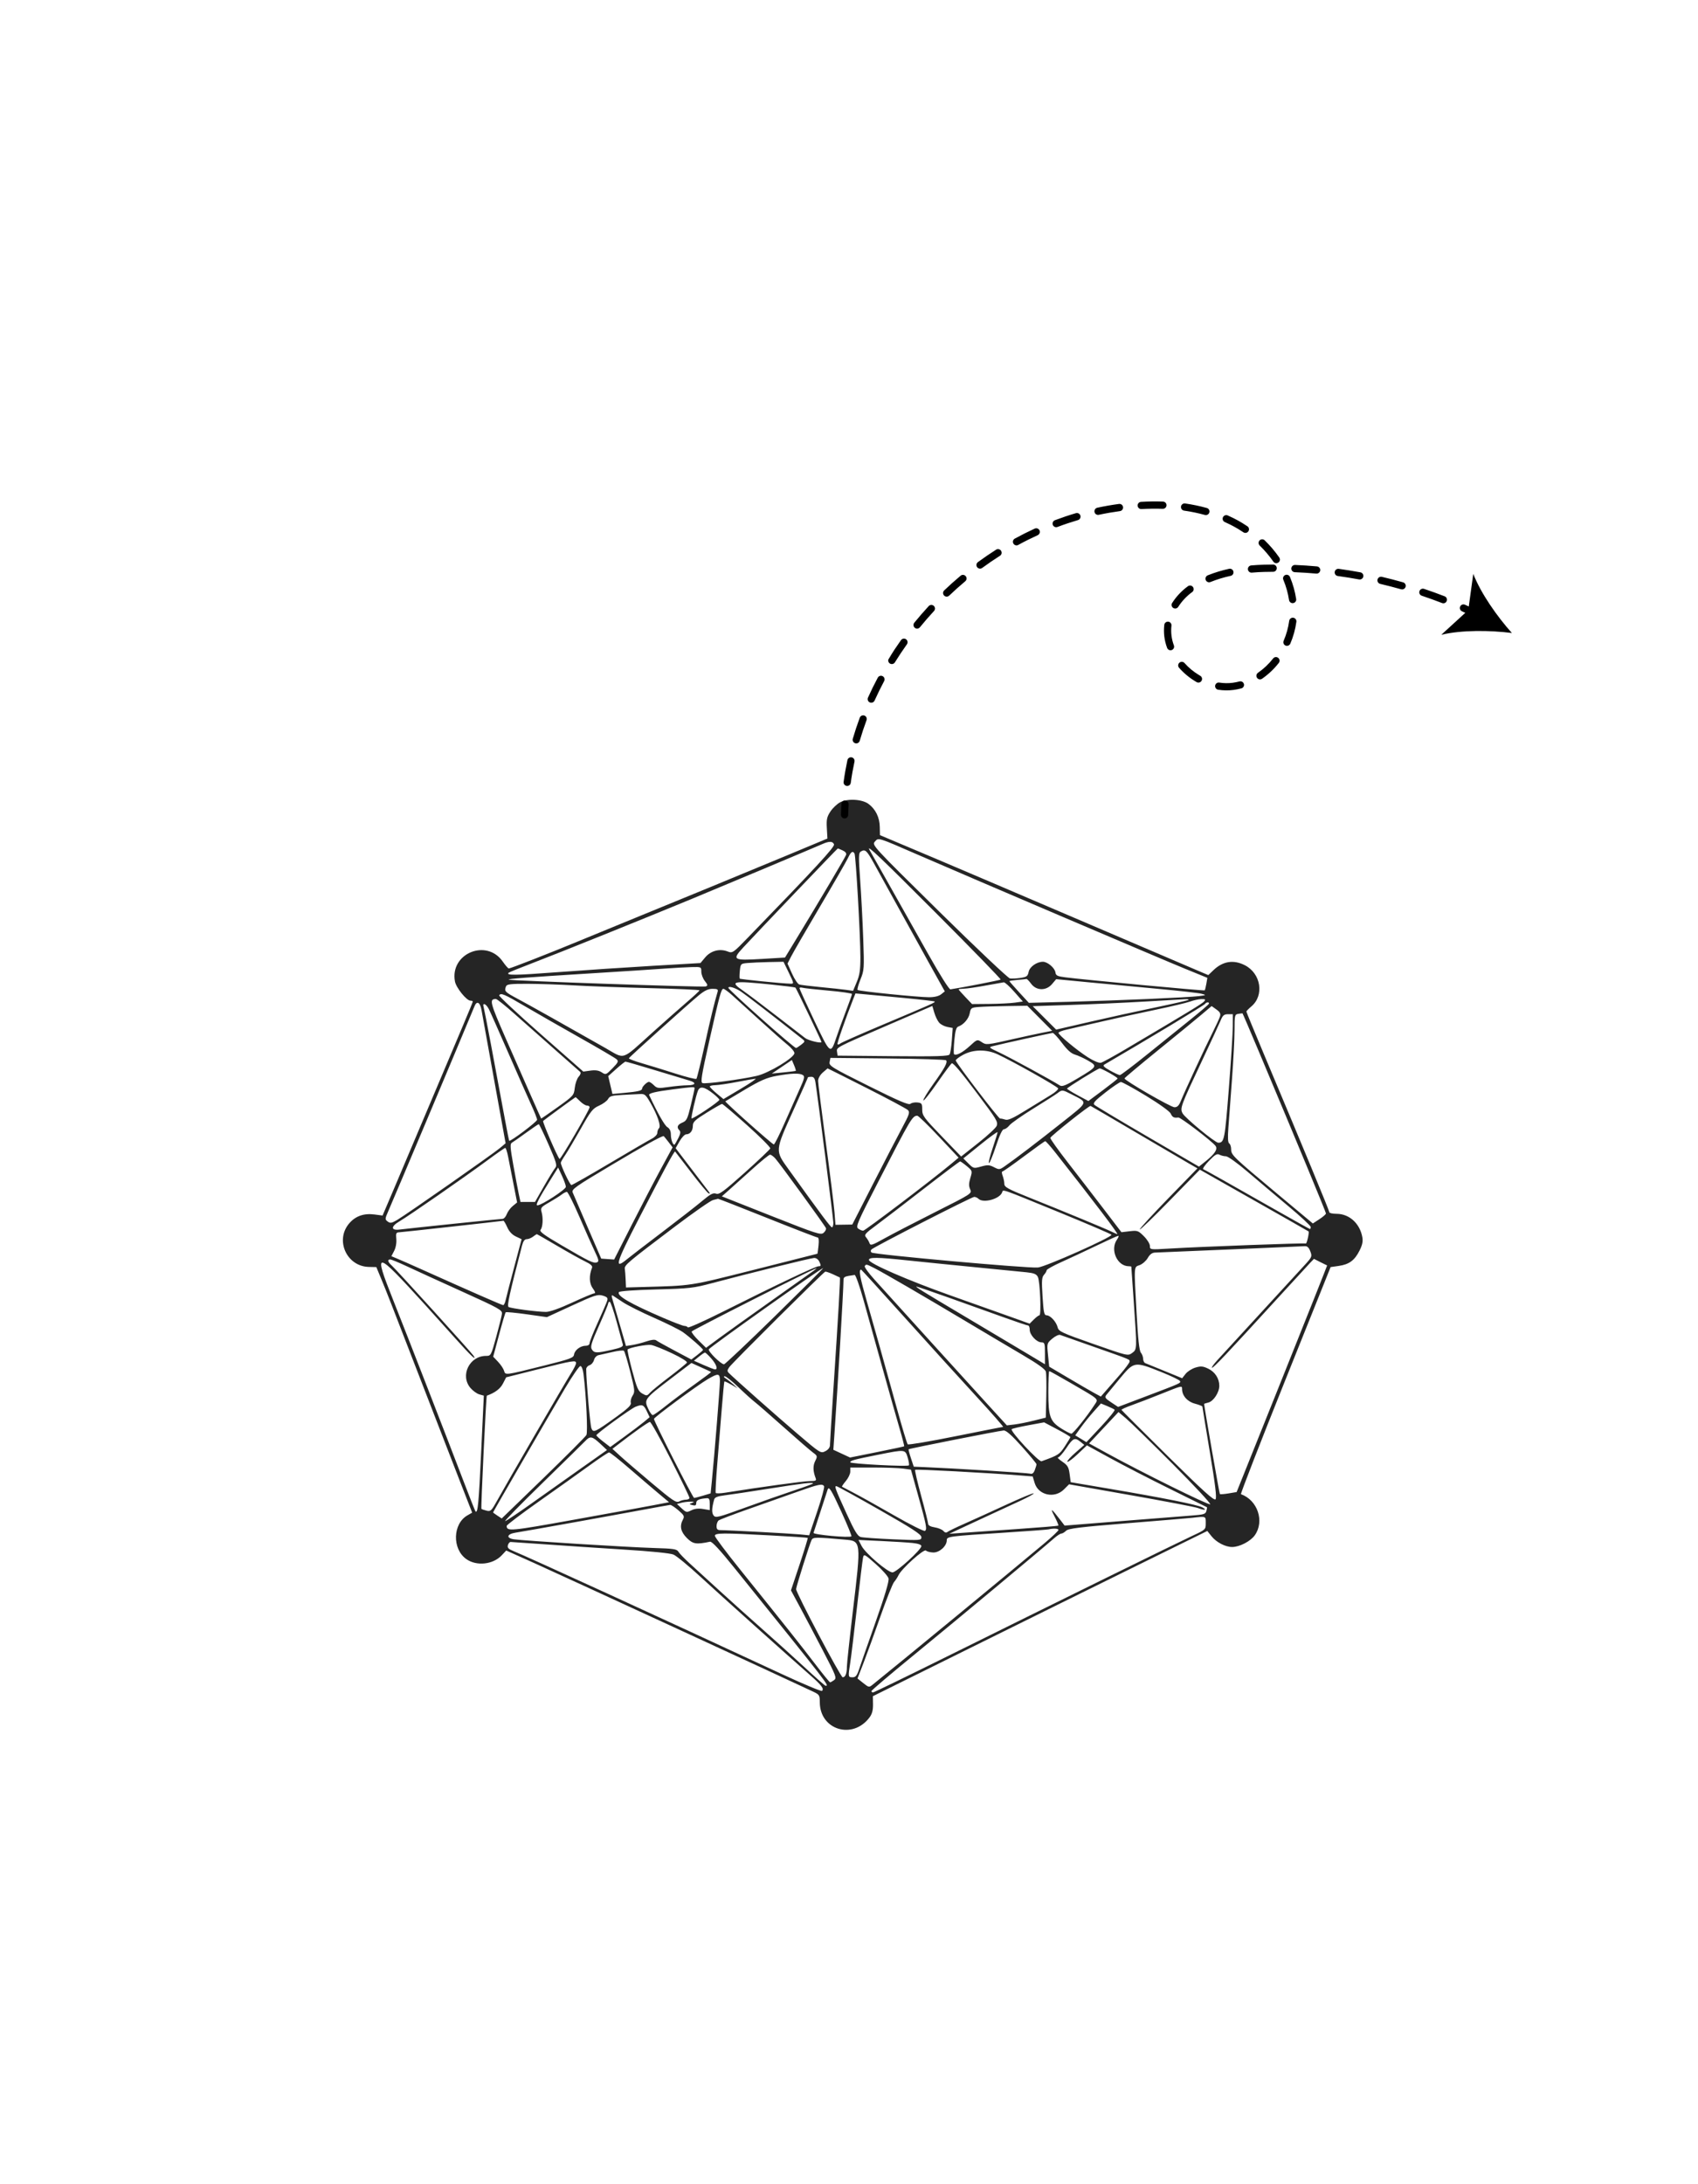 <svg xmlns="http://www.w3.org/2000/svg" xmlns:xlink="http://www.w3.org/1999/xlink" width="896" zoomAndPan="magnify" viewBox="0 0 672 864" height="1152" preserveAspectRatio="xMidYMid meet" version="1.0"><defs><clipPath id="0f7f113148"><path d="M 135 316 L 539.691 316 L 539.691 685 L 135 685 Z M 135 316 " clip-rule="nonzero"/></clipPath><clipPath id="e03fcbe10d"><path d="M 332 316 L 336 316 L 336 324 L 332 324 Z M 332 316 " clip-rule="nonzero"/></clipPath><clipPath id="8aed5017c3"><path d="M 604.793 240.082 L 495.762 421.312 L 319.031 314.988 L 428.062 133.758 Z M 604.793 240.082 " clip-rule="nonzero"/></clipPath><clipPath id="976645d8d6"><path d="M 427.949 133.691 L 318.922 314.922 L 495.652 421.246 L 604.684 240.016 Z M 427.949 133.691 " clip-rule="nonzero"/></clipPath><clipPath id="9ddd3869ac"><path d="M 427.949 133.691 L 318.922 314.922 L 495.652 421.246 L 604.684 240.016 Z M 427.949 133.691 " clip-rule="nonzero"/></clipPath><clipPath id="4c4b43133f"><path d="M 333 198 L 573 198 L 573 311 L 333 311 Z M 333 198 " clip-rule="nonzero"/></clipPath><clipPath id="b41062c50a"><path d="M 604.793 240.082 L 495.762 421.312 L 319.031 314.988 L 428.062 133.758 Z M 604.793 240.082 " clip-rule="nonzero"/></clipPath><clipPath id="de96fab190"><path d="M 427.949 133.691 L 318.922 314.922 L 495.652 421.246 L 604.684 240.016 Z M 427.949 133.691 " clip-rule="nonzero"/></clipPath><clipPath id="3de24a6e7b"><path d="M 427.949 133.691 L 318.922 314.922 L 495.652 421.246 L 604.684 240.016 Z M 427.949 133.691 " clip-rule="nonzero"/></clipPath><clipPath id="0d9330a2f2"><path d="M 577 239 L 585 239 L 585 244 L 577 244 Z M 577 239 " clip-rule="nonzero"/></clipPath><clipPath id="4a458a3728"><path d="M 604.793 240.082 L 495.762 421.312 L 319.031 314.988 L 428.062 133.758 Z M 604.793 240.082 " clip-rule="nonzero"/></clipPath><clipPath id="b4e2005ff1"><path d="M 427.949 133.691 L 318.922 314.922 L 495.652 421.246 L 604.684 240.016 Z M 427.949 133.691 " clip-rule="nonzero"/></clipPath><clipPath id="ea51802347"><path d="M 427.949 133.691 L 318.922 314.922 L 495.652 421.246 L 604.684 240.016 Z M 427.949 133.691 " clip-rule="nonzero"/></clipPath><clipPath id="5b9431a514"><path d="M 570 227 L 599 227 L 599 252 L 570 252 Z M 570 227 " clip-rule="nonzero"/></clipPath><clipPath id="2149bc289e"><path d="M 604.793 240.082 L 495.762 421.312 L 319.031 314.988 L 428.062 133.758 Z M 604.793 240.082 " clip-rule="nonzero"/></clipPath><clipPath id="1648c7d862"><path d="M 427.949 133.691 L 318.922 314.922 L 495.652 421.246 L 604.684 240.016 Z M 427.949 133.691 " clip-rule="nonzero"/></clipPath><clipPath id="616be993ea"><path d="M 427.949 133.691 L 318.922 314.922 L 495.652 421.246 L 604.684 240.016 Z M 427.949 133.691 " clip-rule="nonzero"/></clipPath></defs><g clip-path="url(#0f7f113148)"><path fill="#252525" d="M 332.586 317.309 C 331.352 317.938 329.59 319.586 328.672 320.973 C 327.25 323.117 327.035 324.113 327.23 327.594 L 327.461 331.695 L 311.383 338.402 C 297.738 344.094 267.449 356.555 243.387 366.379 C 239.883 367.805 233.402 370.469 228.98 372.301 C 217.41 377.086 201.953 383.129 201.355 383.098 C 201.074 383.082 200.004 381.859 198.977 380.375 C 192.559 371.117 177.973 377.172 180.051 388.234 C 180.516 390.723 184.645 395.836 186.184 395.836 C 186.691 395.836 187.109 395.992 187.109 396.18 C 187.109 396.367 185.418 400.508 183.352 405.379 C 181.285 410.25 175.594 423.723 170.699 435.312 C 165.809 446.906 159.465 461.891 156.605 468.613 L 151.402 480.832 L 148.227 480.414 C 144.078 479.863 140.781 480.996 138.285 483.836 C 132.465 490.457 137.145 500.973 145.988 501.16 L 148.938 501.223 L 150.879 505.906 C 153.133 511.336 154.16 513.973 167.34 548.059 C 172.75 562.043 179.352 579.082 182.016 585.926 L 186.863 598.363 L 184.988 599.434 C 179.148 602.785 178.891 612.707 184.543 616.727 C 188.598 619.609 195.129 618.906 198.578 615.219 L 200.34 613.34 L 211.309 618.25 C 220.824 622.508 315.043 665.918 321.934 669.219 C 324.27 670.336 324.445 670.629 324.445 673.336 C 324.445 684.332 337.496 688.297 344.148 679.324 C 345.141 677.984 345.535 676.488 345.504 674.199 L 345.453 670.961 L 384.695 651.531 C 406.277 640.844 436.055 626.137 450.867 618.852 L 477.805 605.605 L 479.457 607.676 C 481.391 610.105 484.977 611.965 487.68 611.945 C 490.59 611.926 494.906 609.684 496.586 607.324 C 500.535 601.789 497.727 593.43 491.125 591.055 C 490.863 590.961 498.742 570.711 508.625 546.055 L 526.598 501.223 L 529.824 500.758 C 533.938 500.164 536.094 498.582 538.031 494.723 C 539.184 492.43 539.469 491.047 539.145 489.316 C 538.125 483.891 533.965 480.152 528.945 480.148 C 527.379 480.145 526.098 479.863 526.098 479.523 C 526.098 478.93 515.641 453.672 500.383 417.418 C 496.473 408.125 493.27 400.355 493.27 400.145 C 493.27 399.938 494.156 399.02 495.234 398.113 C 500.422 393.754 499.047 385.07 492.652 381.812 C 488.18 379.531 483.953 380.203 480.207 383.793 L 478.199 385.715 L 475.184 384.441 C 473.523 383.742 451.668 374.398 426.613 363.68 C 401.559 352.961 376.535 342.285 371.008 339.957 C 365.48 337.629 358.098 334.516 354.605 333.039 L 348.25 330.355 L 348.18 327.043 C 348.102 323.32 346.504 320.074 343.734 318.012 C 341.246 316.16 335.551 315.801 332.586 317.309 Z M 363.305 338.129 C 386.172 348.051 459.773 379.441 468.969 383.191 L 477.824 386.805 L 477.422 389.145 C 477.199 390.434 476.906 391.609 476.777 391.758 C 476.559 392.008 429.832 387.637 421.59 386.598 C 418.461 386.199 417.871 385.906 417.691 384.641 C 417.441 382.879 414.578 380.445 412.754 380.445 C 410.297 380.445 407.488 382.434 407.086 384.461 C 406.746 386.152 406.316 386.465 403.859 386.836 C 402.305 387.066 400.422 387.156 399.68 387.031 C 398.938 386.906 386.328 374.988 371.66 360.547 C 345.348 334.637 345.012 334.273 346.223 332.938 C 347.73 331.273 346.977 331.043 363.305 338.129 Z M 330.07 334 C 330.449 334.988 322.816 343.25 295.977 370.91 C 290.023 377.047 289.918 377.113 287.895 376.348 C 284.773 375.156 281.277 376.098 279.086 378.719 L 277.215 380.953 L 258.457 382.043 C 248.141 382.645 231.172 383.777 220.75 384.555 C 203.617 385.836 200.207 385.875 201.305 384.781 C 201.496 384.59 205.844 382.832 210.965 380.875 C 220.895 377.086 255.062 363.32 273.867 355.539 C 286.707 350.223 322.379 335.25 325.453 333.887 C 328.148 332.688 329.578 332.723 330.07 334 Z M 333.484 336.402 C 334.625 336.922 335.082 337.543 334.824 338.219 C 334.402 339.312 324.141 356.652 315.766 370.41 L 310.676 378.773 L 301.391 379.332 C 290.105 380.008 289.609 379.695 294.148 374.785 C 299.66 368.82 331.387 335.617 331.574 335.617 C 331.672 335.617 332.531 335.969 333.484 336.402 Z M 370.633 361.379 C 384.777 375.551 396.195 387.297 396.008 387.484 C 395.742 387.746 380.746 390.672 376.145 391.355 C 375.621 391.434 371.926 385.555 367.18 377.102 C 362.738 369.188 355.781 356.844 351.723 349.668 C 347.66 342.492 344.215 336.395 344.066 336.117 C 342.82 333.793 348.344 339.051 370.633 361.379 Z M 345.66 341.137 C 347.156 343.805 351.188 351.105 354.621 357.363 C 358.051 363.617 363.797 374.008 367.387 380.445 L 373.914 392.156 L 372.461 393.312 C 371.52 394.059 369.824 394.469 367.66 394.469 C 363.227 394.465 339.906 392.094 339.402 391.594 C 339.188 391.375 339.699 389.504 340.543 387.434 C 342.012 383.816 342.055 383.176 341.629 371.184 C 341.387 364.316 340.84 353.93 340.418 348.098 C 339.77 339.125 339.793 337.402 340.59 336.898 C 342.348 335.789 342.938 336.281 345.66 341.137 Z M 338.18 337.621 C 338.699 338.461 340.492 369.895 340.512 378.516 C 340.523 383.625 340.227 385.672 339.07 388.445 L 337.617 391.938 L 334.887 391.559 C 333.383 391.348 328.836 390.859 324.781 390.473 C 320.73 390.082 316.922 389.617 316.324 389.438 C 315.727 389.254 314.43 387.32 313.449 385.137 L 311.664 381.164 L 313.129 378.297 C 313.934 376.719 319.039 367.902 324.477 358.699 C 329.914 349.5 334.898 340.844 335.559 339.465 C 336.777 336.902 337.445 336.434 338.18 337.621 Z M 312.188 384.797 C 314.254 389.055 314.27 389.145 312.84 389.113 C 309.562 389.047 292.992 387.391 292.758 387.109 C 292.617 386.941 292.637 385.539 292.801 383.996 C 293.09 381.246 293.152 381.18 295.875 380.934 C 297.402 380.793 301.227 380.629 304.367 380.562 L 310.082 380.445 Z M 277.551 384.371 C 277.551 385.426 278.176 387.082 278.941 388.055 C 280.129 389.562 280.184 389.875 279.305 390.211 C 278.305 390.594 201.77 387.949 201.336 387.52 C 201.004 387.184 208.82 386.586 233.336 385.07 C 245.68 384.309 258.945 383.453 262.812 383.164 C 266.684 382.879 271.582 382.605 273.699 382.551 C 277.516 382.453 277.551 382.473 277.551 384.371 Z M 408.082 389.145 C 410.164 391.957 414.055 392.004 416.379 389.242 L 417.988 387.332 L 430.676 388.551 C 437.652 389.223 450.145 390.398 458.434 391.168 C 466.727 391.934 474.414 392.805 475.52 393.102 C 477.477 393.625 477.449 393.648 474.512 394.027 C 470.441 394.555 443.004 395.754 423.262 396.273 L 407.184 396.695 L 403.332 392.516 C 401.215 390.215 399.48 388.23 399.48 388.105 C 399.48 387.98 400.914 387.766 402.664 387.629 C 404.414 387.492 406.016 387.324 406.223 387.258 C 406.43 387.191 407.266 388.043 408.082 389.145 Z M 305.262 389.461 C 310.367 389.984 314.66 390.523 314.801 390.66 C 315.145 391.004 325.117 411.805 325.117 412.18 C 325.117 412.859 319.988 411.625 318.66 410.629 C 317.871 410.035 312.746 406.082 307.27 401.836 C 301.793 397.594 295.883 393.137 294.133 391.938 C 288.57 388.113 289.664 387.871 305.262 389.461 Z M 401.414 392.324 L 404.801 396.172 L 401.637 396.613 C 399.898 396.859 395.371 397.082 391.582 397.117 L 384.688 397.176 L 382.035 394.391 C 380.574 392.859 379.383 391.504 379.383 391.379 C 379.383 391.254 380.363 391.125 381.559 391.09 C 382.758 391.055 386.602 390.496 390.102 389.848 C 393.602 389.199 396.816 388.625 397.246 388.574 C 397.676 388.52 399.551 390.207 401.414 392.324 Z M 227.344 389.797 C 233.078 390.133 246.57 390.621 257.324 390.883 C 268.082 391.145 276.863 391.539 276.836 391.758 C 276.812 391.977 274.625 394.012 271.98 396.277 C 269.332 398.543 263.25 403.918 258.457 408.223 C 245.512 419.859 247.672 419.156 239.367 414.438 C 223.434 405.391 209.266 397.449 204.695 395.008 C 199.777 392.379 199.52 392.098 200.246 390.203 C 200.586 389.316 201.973 389.148 208.789 389.164 C 213.262 389.18 221.613 389.461 227.344 389.797 Z M 293.309 392.285 C 295.402 393.703 306.605 402.355 317.652 411.094 C 318.652 411.883 318.602 412.078 317.078 413.254 C 316.156 413.961 315.246 414.547 315.055 414.559 C 314.211 414.594 288.27 391.551 288.27 390.766 C 288.27 389.898 290.996 390.723 293.309 392.285 Z M 327.965 391.871 C 333.031 392.32 337.176 392.922 337.176 393.203 C 337.176 393.484 336.102 396.523 334.785 399.961 C 333.469 403.398 331.789 408.016 331.051 410.223 C 328.695 417.266 328.699 417.273 322.234 403.676 C 319.031 396.938 316.406 391.191 316.406 390.91 C 316.406 390.625 316.938 390.543 317.582 390.723 C 318.227 390.902 322.898 391.418 327.965 391.871 Z M 284 392.324 C 282.617 397.051 281.289 402.527 278.844 413.566 C 277.297 420.559 275.844 426.488 275.617 426.742 C 275.391 426.996 271.59 426.047 267.168 424.629 C 262.746 423.215 256.781 421.379 253.914 420.551 C 251.047 419.723 248.785 418.852 248.891 418.609 C 249.121 418.074 272.355 397.176 276.625 393.66 C 278.859 391.828 280.305 391.152 282.008 391.152 C 283.914 391.152 284.277 391.367 284 392.324 Z M 289.793 393.703 C 291.352 395.105 296.289 399.586 300.77 403.656 C 305.25 407.73 310.148 412.055 311.656 413.266 C 313.164 414.473 314.398 415.965 314.398 416.578 C 314.398 418.379 304.258 424.496 299.449 425.594 C 293.301 427 279.176 428.875 278.031 428.438 C 277.195 428.117 277.602 425.551 280.621 412.113 C 284.855 393.285 285.434 391.152 286.301 391.152 C 286.664 391.152 288.234 392.301 289.793 393.703 Z M 207.84 398.094 C 212.469 400.809 222.281 406.422 229.652 410.57 C 237.02 414.719 243.488 418.516 244.027 419.016 C 244.875 419.797 244.652 420.277 242.391 422.59 C 239.855 425.184 239.73 425.23 238.137 424.188 C 236.977 423.43 235.664 423.227 233.672 423.5 L 230.852 423.887 L 214.031 409.09 C 204.777 400.949 197.367 394.035 197.559 393.727 C 198.223 392.652 199.461 393.18 207.84 398.094 Z M 358.926 394.883 C 364.809 395.445 369.746 396.027 369.895 396.176 C 370.242 396.523 369.043 397.059 349.57 405.262 C 340.727 408.988 333.105 412.348 332.637 412.73 C 332.168 413.113 331.633 413.273 331.445 413.086 C 331.168 412.809 334.602 402.965 337.789 394.906 L 338.555 392.973 L 343.391 393.418 C 346.051 393.664 353.043 394.324 358.926 394.883 Z M 203.59 401.023 C 207.199 404.242 214.387 410.602 219.566 415.152 C 224.746 419.707 229.262 423.688 229.602 424.004 C 229.977 424.348 229.742 425.105 229.02 425.902 C 228.359 426.633 227.664 428.613 227.473 430.301 C 227.133 433.301 226.984 433.469 220.688 437.969 C 217.148 440.5 214.211 442.52 214.164 442.457 C 214.004 442.238 206.352 424.926 200.078 410.598 C 193.852 396.371 193.566 395.215 196.258 395.176 C 196.684 395.172 199.984 397.801 203.59 401.023 Z M 470.363 395.52 C 470.168 395.715 464.316 397.055 457.355 398.496 C 450.395 399.938 438.688 402.504 431.344 404.199 L 417.984 407.281 L 413.344 402.645 L 408.703 398.012 L 423.688 397.523 C 431.93 397.254 445.152 396.652 453.074 396.188 C 460.996 395.727 468.207 395.309 469.098 395.258 C 469.988 395.207 470.559 395.328 470.363 395.52 Z M 476.566 396.117 C 475.852 396.977 470.68 400.121 445.191 415.195 C 440.672 417.867 436.402 420.203 435.707 420.387 C 434.957 420.582 432.863 419.707 430.527 418.223 C 426.215 415.477 418.906 409.395 418.906 408.551 C 418.906 408.254 420.34 407.691 422.09 407.293 C 423.84 406.898 429.945 405.496 435.656 404.18 C 441.367 402.859 451.09 400.73 457.262 399.441 C 463.438 398.156 469.617 396.688 470.996 396.184 C 472.379 395.676 474.375 395.238 475.434 395.215 C 477.02 395.176 477.219 395.332 476.566 396.117 Z M 190.566 399.57 C 190.988 401.957 193.051 413.371 198.23 441.941 L 200.098 452.25 L 197.793 454.184 C 194.91 456.594 160.699 480.516 157.195 482.566 C 155.008 483.848 154.438 483.945 153.434 483.199 C 152.309 482.363 152.32 482.16 153.68 479.059 C 156.441 472.773 180.953 414.547 187.824 397.957 C 188.742 395.742 190.027 396.5 190.566 399.57 Z M 478.422 397.066 C 478.297 397.379 475.031 400.176 471.164 403.285 C 467.293 406.395 459.57 412.617 454 417.109 C 448.43 421.602 443.57 425.277 443.199 425.277 C 442.828 425.277 441.078 424.469 439.305 423.48 C 436.898 422.137 436.328 421.543 437.043 421.125 C 454.164 411.152 476.555 397.668 476.887 397.129 C 477.367 396.352 478.727 396.301 478.422 397.066 Z M 193.449 399.137 C 194.008 400.215 197.457 407.969 201.109 416.367 C 204.766 424.762 208.836 433.984 210.16 436.855 C 211.484 439.73 212.566 442.469 212.566 442.941 C 212.566 443.723 201.93 451.719 201.527 451.242 C 201.43 451.129 200.715 447.574 199.934 443.344 C 195.645 420.082 191.719 399.371 191.398 398.344 C 190.809 396.422 192.355 397.02 193.449 399.137 Z M 371.715 404.578 C 372.348 405.273 373.805 406.023 374.953 406.238 L 377.039 406.629 L 376.699 411.438 C 376.512 414.082 376.109 416.637 375.801 417.113 C 375.355 417.805 370.758 417.941 353.363 417.781 L 331.48 417.582 L 331.273 416.121 C 331.008 414.27 330.496 414.543 351.566 405.445 L 368.977 397.934 L 369.77 400.621 C 370.207 402.098 371.082 403.879 371.715 404.578 Z M 411.473 402.797 L 416.398 407.75 L 412.461 408.531 C 410.297 408.961 405.359 410.027 401.488 410.902 C 390.273 413.438 390.355 413.43 388.465 412.191 C 386.77 411.082 386.695 411.109 383.828 413.746 C 381 416.352 378.32 417.746 377.574 417.004 C 377.375 416.805 377.426 414.348 377.688 411.547 C 378.047 407.695 378.434 406.359 379.277 406.062 C 381.375 405.328 383.383 402.98 383.793 400.781 C 384.184 398.715 384.398 398.566 387.32 398.332 C 389.035 398.195 394.062 398.031 398.492 397.965 L 406.547 397.844 Z M 482.816 402.09 C 482.566 402.883 481.227 405.789 479.84 408.551 C 476.855 414.484 468.77 431.898 467.336 435.48 C 466.582 437.359 465.941 437.992 464.789 437.992 C 463.352 437.992 445.035 427.422 445.035 426.59 C 445.035 426.379 450.957 421.406 458.195 415.539 C 465.43 409.672 473.188 403.316 475.43 401.422 L 479.508 397.969 L 481.391 399.309 C 482.836 400.336 483.168 400.98 482.816 402.09 Z M 498.336 416.273 C 513.344 451.945 524.758 479.484 524.758 480.012 C 524.758 480.324 523.59 481.34 522.164 482.273 L 519.57 483.969 L 505.582 472.301 C 487.898 457.543 487.242 456.91 487.242 454.625 C 487.242 453.617 486.898 452.578 486.48 452.32 C 485.949 451.992 485.848 450.098 486.145 446.09 C 486.379 442.922 487.02 434.309 487.57 426.949 C 488.121 419.59 488.574 410.805 488.574 407.426 C 488.582 401.574 488.652 401.27 490.09 401.043 C 490.918 400.91 491.66 400.824 491.734 400.855 C 491.812 400.887 494.781 407.824 498.336 416.273 Z M 487.891 406.039 C 487.879 408.707 487.164 419.883 486.305 430.871 C 484.734 450.926 484.523 452 482.137 452.031 C 480.906 452.047 468.969 442.219 468.016 440.402 C 466.938 438.352 467.219 437.602 475.867 419.254 C 479.25 412.078 482.484 405.078 483.059 403.699 C 483.914 401.629 484.43 401.188 486.004 401.188 L 487.91 401.188 Z M 420.285 412.547 C 422.367 415.34 423.926 416.734 425.473 417.184 C 426.688 417.539 429.039 418.621 430.703 419.598 C 434.395 421.758 434.297 421.914 426.434 426.609 C 421.848 429.348 420.367 429.938 419.488 429.391 C 415.801 427.09 399.43 418.18 395.625 416.402 C 391.18 414.32 391.137 414.281 393.117 413.777 C 396.562 412.898 415.855 408.645 416.598 408.594 C 416.988 408.57 418.645 410.348 420.285 412.547 Z M 394.789 417.047 C 400.809 419.832 418.516 429.785 418.758 430.52 C 418.898 430.934 417.609 432.105 415.898 433.125 C 414.184 434.145 409.746 436.867 406.031 439.176 C 400.945 442.332 398.93 443.25 397.871 442.891 C 397.098 442.629 396.164 442.441 395.797 442.477 C 395.199 442.535 378.734 421 378.246 419.52 C 378.137 419.191 379.477 418.156 381.227 417.219 C 385.223 415.082 390.398 415.016 394.789 417.047 Z M 374.41 419.422 C 375.152 420.16 373.934 422.43 369.332 428.848 C 367.059 432.027 365.297 434.926 365.422 435.293 C 365.547 435.66 368.047 432.5 370.977 428.277 C 373.906 424.051 376.488 420.594 376.711 420.594 C 377.438 420.594 380.371 424.086 386.551 432.305 C 394.484 442.855 394.984 443.68 394.469 445.312 C 394.23 446.066 390.965 449.109 387.211 452.082 L 380.387 457.484 L 372.684 449.488 C 365.566 442.102 364.98 441.293 364.98 438.906 C 364.98 436.566 364.797 436.297 363.094 436.102 C 362.059 435.984 360.809 436.223 360.312 436.633 C 359.617 437.211 355.812 435.586 343.715 429.551 C 329.008 422.215 328.043 421.621 328.336 420.094 L 328.645 418.469 L 351.277 418.695 C 363.727 418.816 374.137 419.145 374.41 419.422 Z M 314.934 423.59 C 314.824 423.68 312.648 423.961 310.098 424.211 L 305.465 424.668 L 309.43 421.992 L 313.395 419.312 L 314.266 421.371 C 314.742 422.5 315.047 423.5 314.934 423.59 Z M 259.266 423.352 C 265.453 425.234 271.496 427.055 272.695 427.398 C 275.758 428.27 275.402 429.289 272.023 429.305 C 270.461 429.312 267.141 429.613 264.652 429.973 C 260.531 430.566 260.012 430.508 258.789 429.289 C 258.055 428.555 257.172 427.953 256.832 427.953 C 256.047 427.953 254.105 429.863 254.105 430.633 C 254.105 431.426 252.535 431.801 247.07 432.305 L 242.379 432.738 L 240.707 425.684 L 243.891 422.832 C 245.637 421.266 247.281 419.969 247.543 419.953 C 247.801 419.938 253.078 421.465 259.266 423.352 Z M 342.938 430.355 C 351.375 434.625 358.73 438.555 359.285 439.094 C 360.176 439.961 359.914 440.773 356.984 446.223 C 355.164 449.609 349.992 459.582 345.484 468.387 L 337.293 484.398 L 333.973 484.449 L 330.648 484.496 L 330.254 479.477 C 330.035 476.715 328.488 464.293 326.816 451.867 C 325.145 439.445 323.777 428.516 323.777 427.582 C 323.777 426.566 324.52 425.23 325.621 424.262 C 326.633 423.371 327.492 422.633 327.527 422.621 C 327.566 422.609 334.5 426.09 342.938 430.355 Z M 439.074 424.441 C 440.879 425.453 442.336 426.43 442.309 426.617 C 442.285 426.801 439.672 428.879 436.5 431.242 L 430.738 435.531 L 426.5 433.25 C 424.168 431.992 422.273 430.812 422.293 430.629 C 422.336 430.188 434.488 422.664 435.223 422.629 C 435.539 422.613 437.27 423.43 439.074 424.441 Z M 317.727 425.25 C 318.559 425.777 318.367 426.621 316.492 430.762 C 315.273 433.449 312.59 439.488 310.531 444.18 C 308.469 448.871 306.543 452.711 306.246 452.711 C 305.641 452.711 286.77 435.91 287.07 435.641 C 287.18 435.547 290.699 433.445 294.895 430.965 C 301.004 427.355 303.473 426.285 307.289 425.594 C 313.109 424.539 316.426 424.43 317.727 425.25 Z M 322.719 428.121 C 323.738 434.613 329.805 482.199 329.805 483.711 C 329.805 484.695 329.555 485.496 329.25 485.496 C 328.738 485.496 325.074 480.598 312.262 462.793 C 306.629 454.965 306.574 455.629 314.16 438.797 C 317.238 431.965 319.758 426.281 319.758 426.16 C 319.758 426.043 320.348 425.945 321.066 425.945 C 322.027 425.945 322.469 426.527 322.719 428.121 Z M 293.156 430.699 L 286.316 434.766 L 283.621 432.531 C 282.137 431.301 280.922 430.07 280.914 429.793 C 280.906 429.516 281.879 429.277 283.078 429.258 C 284.277 429.238 288.121 428.676 291.621 428.004 C 295.121 427.332 298.438 426.75 298.988 426.707 C 299.543 426.664 296.918 428.461 293.156 430.699 Z M 453.559 433.473 C 458.785 436.648 462.926 439.629 463.32 440.496 C 463.996 441.977 464.59 442.281 466.348 442.047 C 467.199 441.93 479.387 451.219 481.008 453.219 C 482.043 454.492 480.863 456.375 477.18 459.332 L 474.504 461.48 L 454.242 449.672 C 443.098 443.176 433.594 437.492 433.121 437.043 C 432.43 436.383 433.289 435.418 437.477 432.145 C 440.344 429.906 443.094 428.043 443.59 428.012 C 444.082 427.98 448.57 430.438 453.559 433.473 Z M 274.883 430.465 C 274.891 430.738 274.23 433.738 273.418 437.125 C 272.098 442.629 271.742 443.367 270.059 444.062 C 268.078 444.883 267.684 445.934 268.898 447.148 C 269.422 447.668 269.305 448.508 268.48 450.125 C 267.848 451.363 267.203 452.52 267.047 452.691 C 266.465 453.332 265.512 450.973 265.504 448.867 C 265.496 447.398 265.047 446.43 264.105 445.859 C 263.012 445.195 260.227 440.285 256.918 433.195 C 256.586 432.488 259.328 431.816 266.164 430.938 C 274.285 429.891 274.871 429.855 274.883 430.465 Z M 282.199 432.574 C 283.465 433.574 284.594 434.672 284.707 435.02 C 284.898 435.598 274.117 442.812 273.695 442.391 C 273.41 442.109 275.473 433.203 276.23 431.422 C 277.035 429.539 278.766 429.871 282.199 432.574 Z M 424.121 432.918 C 430.75 436.312 431.02 435.543 420.195 444.125 C 410.762 451.605 401.988 458.297 397.66 461.309 C 395.602 462.742 395.414 462.758 393.387 461.711 C 391.566 460.77 390.844 460.734 388.285 461.449 C 385.379 462.262 385.254 462.23 383.281 460.262 L 381.258 458.238 L 388.023 452.766 C 391.746 449.754 394.789 447.551 394.789 447.867 C 394.789 448.188 393.906 451.062 392.824 454.258 C 391.742 457.457 391.105 460.07 391.406 460.07 C 391.711 460.07 392.945 457.059 394.152 453.379 C 395.586 449.008 396.684 446.688 397.316 446.688 C 397.848 446.688 398.828 445.996 399.492 445.148 C 400.16 444.305 404.426 441.316 408.969 438.508 C 413.516 435.703 417.836 432.941 418.574 432.375 C 420.332 431.02 420.438 431.031 424.121 432.918 Z M 257.402 436.23 C 260.238 441.18 261.676 445.414 260.816 446.273 C 260.441 446.648 260.133 447.492 260.133 448.145 C 260.133 448.809 259.176 449.816 257.957 450.441 C 256.758 451.051 249.254 455.426 241.277 460.16 C 233.305 464.895 226.488 468.77 226.137 468.77 C 225.57 468.77 221.941 461.125 221.945 459.934 C 221.945 459.672 222.723 458.32 223.676 456.922 C 224.625 455.527 227.398 450.832 229.844 446.492 C 233.82 439.426 234.578 438.469 237.102 437.355 C 238.652 436.668 240.25 435.492 240.656 434.738 C 241.273 433.586 242.172 433.328 246.242 433.133 C 248.906 433.008 252.047 432.844 253.219 432.77 C 255.137 432.648 255.547 432.988 257.402 436.23 Z M 229.59 435.648 C 230.512 436.57 231.73 437.32 232.301 437.32 C 232.871 437.32 233.336 437.625 233.336 437.996 C 233.336 439.039 221.824 458.832 221.438 458.449 C 220.57 457.582 214.605 443.758 214.949 443.41 C 215.34 443.004 227.523 434.086 227.777 434.016 C 227.855 433.992 228.668 434.727 229.59 435.648 Z M 295.66 445.082 C 300.844 449.719 304.973 453.859 304.836 454.285 C 304.695 454.707 300.141 459.027 294.715 463.883 C 286.359 471.359 284.625 472.633 283.406 472.18 C 282.242 471.754 281.172 472.312 277.902 475.059 C 275.672 476.938 268.574 482.469 262.133 487.352 C 255.691 492.234 249.352 497.109 248.043 498.18 C 242.926 502.379 243.707 499.75 252.805 482.105 C 262.645 463.027 266.875 455.203 267.18 455.512 C 267.293 455.629 270.148 459.336 273.527 463.75 C 276.902 468.168 280.02 471.906 280.453 472.059 C 281.027 472.262 281.043 472.082 280.504 471.387 C 280.105 470.867 276.988 466.785 273.582 462.312 L 267.387 454.18 L 268.953 451.441 C 269.812 449.938 270.984 448.703 271.555 448.703 C 273.117 448.695 274.203 447.305 274.203 445.312 C 274.203 443.805 275.051 443.008 279.73 440.109 C 282.77 438.227 285.477 436.68 285.746 436.672 C 286.016 436.66 290.48 440.445 295.66 445.082 Z M 449.762 448.078 C 459.508 453.812 468.922 459.328 470.688 460.336 L 473.898 462.168 L 462.48 473.895 C 456.203 480.348 451.066 485.941 451.066 486.332 C 451.066 486.719 456.414 481.559 462.957 474.863 L 474.848 462.688 L 496.285 474.828 C 508.078 481.504 517.789 487.027 517.871 487.105 C 518.23 487.441 517.172 492.133 516.789 491.898 C 516.34 491.617 475.578 493.129 462.621 493.906 C 455.148 494.352 455.086 494.344 455.086 492.871 C 455.086 492.055 454.02 490.32 452.715 489.02 C 450.492 486.797 450.152 486.68 447.086 487.043 L 443.82 487.426 L 436.891 478.363 C 433.082 473.375 426.699 465.105 422.711 459.98 C 418.723 454.855 415.559 450.414 415.676 450.105 C 416.012 449.234 431.117 437.254 431.609 437.469 C 431.848 437.57 440.02 442.348 449.762 448.078 Z M 371.578 449.637 L 379.383 457.938 L 376.199 460.586 C 368.453 467.027 342.344 486.836 341.602 486.836 C 341.152 486.836 340.266 486.457 339.633 485.996 C 338.59 485.234 339.305 483.566 347.602 467.43 C 360.465 442.418 361.082 441.375 363.035 441.348 C 363.441 441.34 367.285 445.07 371.578 449.637 Z M 217.121 452.797 C 220.219 459.867 220.551 461.035 219.738 461.988 C 219.223 462.59 217.211 465.867 215.266 469.273 L 211.73 475.461 L 205.98 475.461 L 205.305 472.281 C 204.93 470.535 203.957 465.375 203.145 460.82 C 201.895 453.848 201.809 452.453 202.594 452.016 C 203.105 451.727 205.629 449.961 208.199 448.086 C 210.77 446.215 213.031 444.684 213.223 444.688 C 213.414 444.691 215.168 448.344 217.121 452.797 Z M 264.465 451.617 L 266.188 453.871 L 261.652 462.211 C 259.16 466.797 253.953 476.777 250.086 484.391 L 243.051 498.234 L 240.492 498.055 L 237.938 497.875 L 232.582 485.496 C 229.637 478.691 226.973 472.492 226.656 471.727 C 226.137 470.461 227.531 469.473 241.996 460.867 C 254.969 453.145 261.23 449.664 262.613 449.391 C 262.684 449.379 263.52 450.379 264.465 451.617 Z M 417.652 455.891 C 433.094 475.488 442.73 488.176 442.18 488.176 C 442.023 488.176 441.016 487.742 439.945 487.219 C 437.578 486.055 420.801 479.109 407.355 473.727 C 398.859 470.328 397.477 469.57 397.473 468.312 C 397.473 467.508 397.176 466.078 396.816 465.133 C 396.457 464.188 396.402 463.418 396.695 463.418 C 396.988 463.418 400.824 460.727 405.219 457.438 C 409.617 454.148 413.41 451.438 413.656 451.414 C 413.898 451.391 415.699 453.406 417.652 455.891 Z M 201.098 457.562 C 201.477 459.496 202.43 464.355 203.219 468.363 L 204.652 475.648 L 202.938 477.059 C 201.992 477.836 200.918 479.301 200.547 480.312 C 200.176 481.324 199.418 482.152 198.859 482.152 C 197.945 482.152 162.598 485.816 158.121 486.375 C 154.637 486.812 154.633 485.145 158.117 483.109 C 161.887 480.902 184.016 465.551 193.141 458.809 C 196.641 456.223 199.711 454.094 199.957 454.078 C 200.211 454.062 200.723 455.629 201.098 457.562 Z M 485.191 457.395 C 485.977 457.395 489.738 460.094 493.824 463.586 C 497.809 466.988 505.035 473.086 509.883 477.133 C 514.734 481.184 518.707 484.871 518.715 485.332 C 518.723 485.789 518.602 486.168 518.449 486.168 C 518.293 486.168 512.941 483.199 506.559 479.57 C 485.012 467.336 476.859 462.75 476.188 462.496 C 475.82 462.355 476.848 460.867 478.473 459.184 C 480.84 456.73 481.66 456.25 482.613 456.758 C 483.27 457.109 484.43 457.395 485.191 457.395 Z M 306.812 458.23 C 308.582 460.191 326.5 484.828 326.883 485.824 C 327.043 486.242 326.637 487.062 325.977 487.645 C 324.871 488.629 323.324 488.129 305.234 480.973 L 285.684 473.238 L 288.82 470.457 C 290.543 468.93 294.668 465.23 297.984 462.238 C 301.301 459.246 304.34 456.781 304.734 456.762 C 305.133 456.742 306.066 457.402 306.812 458.23 Z M 382.629 461.297 C 384.848 463.137 384.863 463.188 384.031 465.965 C 383.391 468.102 383.371 469.176 383.953 470.449 C 384.711 472.113 384.625 472.168 370.156 479.453 C 362.152 483.484 353.109 488.168 350.066 489.863 C 345.098 492.629 344.492 492.82 344.105 491.73 C 343.867 491.062 343.254 490.027 342.742 489.43 C 341.914 488.465 342.355 487.938 346.688 484.746 C 349.371 482.766 357.867 476.254 365.57 470.273 C 373.273 464.297 379.758 459.41 379.98 459.422 C 380.203 459.43 381.395 460.273 382.629 461.297 Z M 223.949 469.473 C 223.957 470.516 214.305 476.801 212.691 476.801 C 211.809 476.801 213.098 474.301 218.195 466.137 L 220.883 461.832 L 222.41 465.133 C 223.25 466.949 223.941 468.902 223.949 469.473 Z M 419.453 479.668 C 430.621 484.234 439.816 488.184 439.883 488.434 C 440.145 489.383 413.91 501.062 410.785 501.387 C 406.965 501.785 345.797 496.277 344.914 495.457 C 344.512 495.082 344.512 494.633 344.914 494.23 C 345.973 493.18 384.551 473.453 385.555 473.453 C 386.062 473.453 386.816 473.785 387.219 474.191 C 389.09 476.055 395.582 474.324 396.594 471.688 C 397.082 470.418 395.398 469.828 419.453 479.668 Z M 229.301 481.316 C 231.637 486.742 234.391 492.934 235.414 495.07 C 236.977 498.328 237.113 499.016 236.27 499.34 C 234.934 499.852 233.344 499.09 222.438 492.719 C 215.227 488.508 213.375 487.145 213.941 486.461 C 214.824 485.398 215.02 481.777 214.324 479.398 C 213.852 477.801 214.113 477.477 217.375 475.613 C 219.336 474.492 221.547 473.105 222.281 472.531 C 223.02 471.957 223.941 471.48 224.336 471.469 C 224.727 471.457 226.961 475.887 229.301 481.316 Z M 303.652 481.816 C 314.23 486.051 323.203 489.512 323.586 489.512 C 324.02 489.512 324.152 490.715 323.941 492.691 C 323.754 494.438 323.562 495.895 323.52 495.93 C 323.477 495.965 312.289 498.797 298.656 502.227 C 272.352 508.844 274.27 508.547 254.105 509.105 L 247.738 509.285 L 247.609 506.258 C 247.539 504.59 247.391 502.656 247.277 501.957 C 247.035 500.473 248.27 499.434 267.156 485.164 C 274.465 479.645 281.227 474.938 282.18 474.703 C 283.133 474.473 284.027 474.246 284.164 474.203 C 284.301 474.16 293.07 477.586 303.652 481.816 Z M 200.734 485.43 C 201.488 487.141 202.668 488.41 204.156 489.117 L 206.43 490.191 L 203.453 501.395 C 201.816 507.555 200.297 513.426 200.074 514.438 C 199.852 515.449 199.43 516.277 199.141 516.277 C 198.664 516.277 185.773 510.629 166.676 502.047 C 162.992 500.391 158.836 498.559 157.438 497.977 L 154.895 496.918 L 155.992 494.801 C 156.645 493.543 156.988 491.637 156.84 490.094 C 156.629 487.867 156.785 487.5 157.949 487.461 C 159.094 487.426 198.105 483.105 199.207 482.895 C 199.414 482.852 200.102 483.996 200.734 485.43 Z M 220.473 492.797 C 224.785 495.336 229.75 498.109 231.512 498.957 C 233.836 500.078 234.598 500.781 234.293 501.531 C 233.059 504.57 233.176 507.703 234.602 509.629 C 235.559 510.922 235.762 511.598 235.199 511.602 C 234.727 511.605 230.77 513.262 226.41 515.281 C 221.445 517.578 217.578 518.953 216.07 518.953 C 212.73 518.953 202.176 517.562 201.266 517 C 200.586 516.578 201.613 511.891 206.605 492.691 C 207.051 490.98 207.637 490.18 208.445 490.18 C 209.098 490.18 210.219 489.738 210.934 489.199 C 211.648 488.66 212.324 488.207 212.434 488.195 C 212.547 488.184 216.164 490.254 220.473 492.797 Z M 442.059 490.332 C 439.23 494.363 442.125 500.887 446.742 500.887 C 447.277 500.887 447.719 500.961 447.727 501.055 C 447.73 501.148 448.176 507.547 448.715 515.273 C 450.02 533.945 450.027 533.758 448.023 535.215 C 446.387 536.406 446.199 536.359 432.691 531.617 C 420.203 527.234 418.973 526.664 418.574 525.059 C 418.027 522.848 415.68 520.293 414.195 520.293 C 413.234 520.293 413 519.195 412.598 512.859 C 412.203 506.613 412.293 505.246 413.172 504.277 C 413.75 503.645 414.219 502.832 414.219 502.48 C 414.219 502.125 416.855 500.656 420.082 499.219 C 423.305 497.777 429.559 494.855 433.98 492.727 C 438.402 490.594 442.266 488.848 442.562 488.848 C 442.859 488.844 442.633 489.512 442.059 490.332 Z M 518.566 494.977 C 519.324 496.988 519.227 497.246 516.574 500.16 C 513.992 502.996 488.699 530.531 481.957 537.844 C 480.34 539.602 479.312 541.035 479.668 541.035 C 480.34 541.035 485.52 535.555 505.281 513.934 C 511.672 506.941 517.598 500.488 518.453 499.594 L 520.008 497.969 L 522.551 499.262 C 523.949 499.973 525.152 500.562 525.223 500.57 C 525.297 500.582 517.266 520.758 507.383 545.402 L 489.41 590.211 L 486.234 590.746 C 484.488 591.039 482.93 591.148 482.77 590.988 C 482.574 590.793 476.77 557.602 476.531 555.324 C 476.527 555.273 477.285 555.039 478.219 554.805 C 480.25 554.297 482.547 550.793 482.551 548.195 C 482.555 545.301 480.848 542.668 478.129 541.383 C 476.066 540.402 475.242 540.336 473.113 540.973 C 471.711 541.391 469.953 542.512 469.207 543.461 L 467.852 545.184 L 460.965 542.363 C 457.18 540.816 453.703 539.398 453.242 539.215 C 452.781 539.031 452.406 538.262 452.406 537.504 C 452.406 536.742 452 535.645 451.508 535.066 C 450.883 534.328 450.375 529.68 449.828 519.621 C 448.758 500.066 448.676 501.324 451.062 500.426 C 452.164 500.008 453.598 498.738 454.246 497.605 C 455.043 496.207 455.961 495.523 457.094 495.484 C 461.246 495.34 515.191 493.035 516.406 492.953 C 517.359 492.887 518.004 493.492 518.566 494.977 Z M 324.324 499.215 C 324.973 500.633 324.918 500.887 323.984 500.887 C 322.77 500.887 307.59 508.09 286.297 518.766 C 278.766 522.543 272.434 525.383 272.23 525.07 C 272.023 524.762 271.406 524.504 270.852 524.496 C 270.301 524.488 266.535 523.055 262.488 521.312 C 249.371 515.664 244.039 512.574 244.934 511.125 C 245.188 510.719 251.051 510.293 259.613 510.07 C 272.891 509.719 274.418 509.547 281.906 507.551 C 296.031 503.781 320.715 497.691 322.16 497.617 C 323.047 497.57 323.844 498.156 324.324 499.215 Z M 358.949 498.551 C 364.105 499.098 376.016 500.297 385.41 501.219 C 394.809 502.137 404.191 503.066 406.266 503.281 C 409.234 503.594 410.184 503.984 410.75 505.125 C 411.609 506.871 412.156 520.293 411.363 520.293 C 411.059 520.293 410.062 521.039 409.148 521.949 L 407.492 523.605 L 399.969 520.906 C 395.832 519.422 385.211 515.645 376.367 512.512 C 359.316 506.473 343.91 499.77 343.887 498.379 C 343.871 497.273 347.27 497.312 358.949 498.551 Z M 160.973 500.887 C 164.109 502.359 173.914 506.836 182.754 510.836 C 197.605 517.555 198.82 518.23 198.645 519.703 C 198.543 520.578 197.523 524.684 196.387 528.824 C 194.348 536.227 194.281 536.352 192.352 536.352 C 185.793 536.352 182.012 544.082 186.16 549.008 C 187.113 550.137 188.695 551.289 189.68 551.566 L 191.473 552.074 L 190.41 574.652 C 189.457 594.965 189.09 598.781 188.176 597.855 C 188.023 597.699 185.891 592.305 183.434 585.863 C 176.711 568.25 161.473 529.043 155.52 514.047 C 147.652 494.223 148.379 494.336 168.066 515.957 C 171.406 519.629 176.961 525.797 180.406 529.66 C 186.113 536.062 188.891 538.691 187.395 536.27 C 186.637 535.039 156.883 502.246 155.047 500.617 C 153.441 499.191 153.195 498.211 154.441 498.211 C 154.895 498.211 157.836 499.414 160.973 500.887 Z M 346.078 501.648 C 349.664 503.465 365.902 512.906 382.73 522.953 C 389.918 527.242 399.793 533.098 404.676 535.961 C 410.746 539.523 413.672 541.625 413.914 542.609 C 414.109 543.398 414.184 547.809 414.078 552.41 L 413.883 560.773 L 409.195 561.941 C 406.613 562.586 403.148 563.277 401.488 563.477 L 398.477 563.84 L 390.043 554.613 C 382.293 546.129 356.004 517.16 346.039 506.117 C 343.73 503.559 342.016 501.188 342.227 500.844 C 342.754 499.992 342.863 500.016 346.078 501.648 Z M 322.102 502.609 C 321.367 503.152 313.809 508.516 305.312 514.523 C 296.816 520.531 287.516 527.184 284.645 529.301 L 279.43 533.156 L 276.473 530.258 C 274.848 528.664 273.617 527.062 273.738 526.695 C 273.91 526.188 321.535 502.07 323.105 501.695 C 323.293 501.652 322.84 502.062 322.102 502.609 Z M 306.695 520.633 C 296.008 531.09 286.938 539.66 286.539 539.672 C 285.348 539.711 280.066 534.484 280.531 533.73 C 281.176 532.691 324.949 501.633 325.785 501.621 C 325.973 501.617 317.379 510.172 306.695 520.633 Z M 358.008 521.129 C 367.359 531.523 380.074 545.523 386.266 552.242 C 392.453 558.957 397.273 564.453 396.973 564.453 C 396.672 564.453 388.168 566.117 378.074 568.152 C 367.98 570.188 359.5 571.617 359.227 571.328 C 358.957 571.043 357.023 564.637 354.938 557.094 C 349.168 536.242 346.777 527.727 343.141 515.074 C 340.297 505.172 339.762 502.227 340.805 502.227 C 340.914 502.227 348.652 510.73 358.008 521.129 Z M 329.617 504.047 C 331.012 504.68 332.254 505.258 332.379 505.332 C 332.625 505.48 331.871 518.484 329.77 550.402 C 329.055 561.258 328.469 570.809 328.469 571.629 C 328.469 572.578 327.801 573.457 326.625 574.055 C 324.805 574.984 324.66 574.891 315.402 566.988 C 307.168 559.961 291.02 545.66 288.492 543.16 C 287.742 542.418 287.762 542.031 288.609 540.816 C 289.777 539.137 325.883 503.227 326.602 503.027 C 326.867 502.953 328.223 503.414 329.617 504.047 Z M 341.707 514.102 C 343.227 519.531 346.605 531.648 349.215 541.035 C 351.828 550.418 354.879 561.215 356 565.023 C 357.117 568.832 357.938 572.023 357.82 572.117 C 357.703 572.215 352.84 573.25 347.012 574.422 L 336.418 576.555 L 333.113 575.02 L 329.809 573.488 L 330.156 568.469 C 331.578 547.914 333.824 509.914 333.824 506.453 C 333.828 505.039 334.094 504.91 338.23 504.332 C 338.625 504.277 340.188 508.676 341.707 514.102 Z M 376.449 513.652 C 383.773 516.262 393.453 519.723 397.961 521.348 C 402.469 522.977 406.465 524.309 406.84 524.309 C 407.215 524.309 407.52 525.074 407.52 526.008 C 407.52 528.055 410.27 530.996 412.18 530.996 C 413.418 530.996 413.547 531.41 413.547 535.328 L 413.547 539.66 L 407.016 535.742 C 403.426 533.59 392.496 527.082 382.73 521.281 C 364.719 510.586 362.02 508.918 362.734 508.918 C 362.957 508.918 369.125 511.047 376.449 513.652 Z M 240.297 514.551 C 240.059 515.316 238.398 519.172 236.602 523.117 C 234.805 527.062 233.336 530.75 233.336 531.312 C 233.336 531.93 232.73 532.336 231.809 532.336 C 229.723 532.336 227.441 534.051 227.184 535.816 C 226.996 537.117 225.73 537.586 215.664 540.102 C 199.621 544.109 200.031 544.055 199.48 542.227 C 199.23 541.387 198.16 539.793 197.105 538.684 L 195.191 536.664 L 197.488 528.059 C 198.75 523.328 199.941 519.297 200.133 519.105 C 200.324 518.918 204.07 519.27 208.461 519.891 L 216.441 521.02 L 226.395 516.438 C 235.348 512.316 236.57 511.918 238.535 512.508 C 240.332 513.047 240.645 513.41 240.297 514.551 Z M 246.465 515.082 C 248.273 516.289 253.824 519.07 258.797 521.258 C 263.77 523.449 268.926 526.008 270.25 526.945 C 272.945 528.852 278.223 533.504 278.223 533.973 C 278.223 534.141 277.184 535.066 275.918 536.031 L 273.617 537.785 L 267.043 534.301 C 263.426 532.387 260.113 530.539 259.68 530.195 C 259.176 529.801 257.77 529.953 255.828 530.613 C 254.141 531.184 251.633 531.828 250.25 532.043 L 247.738 532.434 L 245.156 523.52 C 243.738 518.617 242.406 514.031 242.203 513.328 C 241.984 512.57 242.105 512.223 242.504 512.469 C 242.871 512.695 244.656 513.871 246.465 515.082 Z M 244.031 522.801 C 245.207 527.125 246.309 531.164 246.477 531.773 C 246.727 532.668 245.875 533.094 242.105 533.949 C 236.125 535.309 235.168 535.285 234.219 533.766 C 233.574 532.734 234.059 531.137 237.074 524.371 C 239.07 519.887 240.707 515.93 240.707 515.578 C 240.707 515.227 240.973 514.938 241.301 514.938 C 241.625 514.938 242.855 518.477 244.031 522.801 Z M 432.641 532.664 C 447.824 538.012 447.047 537.691 447.047 538.602 C 447.047 539.023 445.344 541.324 443.27 543.715 C 441.191 546.105 438.629 549.047 437.578 550.25 L 435.668 552.441 L 433.152 551.082 C 431.766 550.332 427.164 547.668 422.93 545.16 L 415.223 540.605 L 414.762 535.984 C 414.301 531.387 414.312 531.352 416.438 529.531 C 417.613 528.527 419.027 527.863 419.578 528.062 C 420.129 528.258 426.008 530.328 432.641 532.664 Z M 265.973 535.332 C 269.664 537.074 272.113 538.613 271.863 539.02 C 271.625 539.402 268.512 541.93 264.945 544.637 C 261.379 547.34 257.91 550.172 257.238 550.922 C 256.09 552.207 255.902 552.223 254.168 551.234 C 252.566 550.312 252.043 549.121 250.191 542.156 C 249.016 537.746 248.203 533.992 248.379 533.816 C 249.141 533.055 255.941 531.758 257.715 532.035 C 258.781 532.203 262.496 533.688 265.973 535.332 Z M 249.422 542.625 C 251.262 549.91 251.332 550.59 250.355 552.078 C 249.777 552.961 249.457 554.223 249.648 554.887 C 249.914 555.801 248.555 557.129 243.957 560.438 C 235.379 566.613 234.816 566.875 234.051 564.98 C 233.555 563.734 231.977 545.832 231.992 541.582 C 231.992 540.961 232.598 540.266 233.336 540.031 C 234.07 539.797 234.859 538.871 235.082 537.973 C 235.32 537.027 236.098 536.219 236.926 536.051 C 237.715 535.895 240.168 535.34 242.379 534.82 C 244.59 534.301 246.633 534.078 246.918 534.328 C 247.203 534.574 248.332 538.309 249.422 542.625 Z M 281.5 537.379 C 283.508 539.656 284.211 541.703 282.992 541.703 C 282.672 541.703 280.656 540.93 278.52 539.984 L 274.629 538.266 L 276.594 536.664 C 277.672 535.781 278.75 535.051 278.988 535.035 C 279.227 535.023 280.359 536.078 281.5 537.379 Z M 227.977 539.23 C 227.977 539.711 227.07 541.531 225.961 543.277 C 223.695 546.844 200.727 586.402 196.832 593.445 C 194.504 597.656 194.172 597.977 192.551 597.57 C 191.586 597.328 190.676 597.012 190.531 596.863 C 190.266 596.602 192.383 552.184 192.664 552.086 C 195.883 550.945 197.984 549.367 199.047 547.301 L 200.32 544.824 L 212.977 541.645 C 226.969 538.133 227.977 537.969 227.977 539.23 Z M 281.422 542.711 C 281.523 542.789 278.508 545.059 274.723 547.754 C 270.934 550.449 265.844 554.254 263.41 556.211 C 260.973 558.168 258.684 559.77 258.32 559.77 C 257.953 559.77 257.117 558.574 256.457 557.109 C 254.871 553.594 255.121 553.266 265.379 545.445 L 273.641 539.152 L 277.438 540.863 C 279.527 541.801 281.32 542.633 281.422 542.711 Z M 459.418 542.664 C 463.461 544.273 466.875 545.918 467.008 546.316 C 467.289 547.152 467.461 547.074 453.312 552.438 L 442.496 556.535 L 439.742 554.715 C 437.383 553.156 437.105 552.738 437.824 551.816 C 438.289 551.223 440.734 548.254 443.262 545.215 C 448.836 538.523 448.98 538.5 459.418 542.664 Z M 230.926 543.543 C 231.984 552.004 232.676 566.527 232.074 567.652 C 231.719 568.312 224.035 576.012 215 584.758 L 198.566 600.66 L 196.859 599.543 C 195.918 598.93 195.148 598.352 195.148 598.258 C 195.148 598.027 217.258 559.918 223.59 549.23 C 226.48 544.355 229.227 540.367 229.688 540.367 C 230.191 540.367 230.691 541.648 230.926 543.543 Z M 423.824 547.125 C 435.359 553.82 434.746 553.266 433.227 555.625 C 430.305 560.152 424.715 567.129 424.02 567.117 C 423.602 567.109 421.863 566.227 420.152 565.152 C 415.559 562.27 414.887 560.426 414.887 550.633 C 414.887 546.09 415.055 542.371 415.262 542.371 C 415.469 542.371 419.32 544.512 423.824 547.125 Z M 284.922 546.285 C 284.922 548.703 282.715 575.973 281.699 586.129 L 281.234 590.738 L 278.223 591.637 C 276.562 592.133 274.98 592.539 274.707 592.547 C 274.203 592.555 258.777 562.219 258.812 561.281 C 258.832 560.629 275.977 547.973 280.109 545.555 C 284.32 543.094 284.922 543.184 284.922 546.285 Z M 292.172 548.688 C 294.633 551.055 297.551 553.688 298.656 554.539 C 299.762 555.391 304.961 559.918 310.215 564.602 C 315.469 569.289 320.633 573.758 321.691 574.539 C 323.539 575.906 323.574 576.031 322.613 577.949 C 321.68 579.82 321.738 581.965 322.797 584.695 C 323.184 585.691 322.848 585.863 320.5 585.863 C 318.195 585.863 300.367 588.312 287.078 590.453 C 285.133 590.77 283.41 590.812 283.25 590.555 C 283.09 590.297 283.379 584.996 283.891 578.777 C 284.402 572.555 285.195 562.797 285.656 557.094 C 286.117 551.391 286.578 546.613 286.676 546.477 C 286.777 546.344 288.008 546.898 289.406 547.711 L 291.957 549.188 L 290.211 547.621 C 289.25 546.758 287.895 545.695 287.195 545.258 C 286.418 544.766 286.27 544.445 286.812 544.418 C 287.297 544.398 289.711 546.316 292.172 548.688 Z M 467.812 549.434 C 467.812 552.062 469.875 554.438 472.859 555.234 C 474.504 555.672 475.855 556.195 475.859 556.395 C 475.863 556.594 477.195 564.734 478.82 574.484 C 480.957 587.301 481.578 592.453 481.059 593.074 C 480.508 593.738 476.168 589.816 462.188 576.016 C 452.203 566.16 443.949 557.93 443.852 557.723 C 443.75 557.52 445.559 556.68 447.871 555.863 C 450.18 555.047 455.387 553.047 459.438 551.418 C 467.871 548.031 467.812 548.047 467.812 549.434 Z M 441.121 557.656 C 441.359 557.898 438.949 560.883 435.762 564.285 L 429.961 570.477 L 427.75 569.129 L 425.539 567.777 L 427.75 564.68 C 428.969 562.977 431.254 560.141 432.832 558.379 L 435.703 555.172 L 438.191 556.195 C 439.562 556.758 440.879 557.414 441.121 557.656 Z M 255.949 558.176 L 257.105 560.594 L 254.988 562.363 C 253.824 563.332 250.316 565.988 247.191 568.266 L 241.512 572.402 L 238.766 570.289 C 237.254 569.133 236.016 567.988 236.016 567.746 C 236.016 567.129 249.637 557.223 251.527 556.469 C 254.145 555.422 254.746 555.652 255.949 558.176 Z M 464.098 579.105 C 472.555 587.578 479.238 594.75 478.945 595.039 C 478.434 595.551 451.738 582.359 437.859 574.738 L 431.02 570.98 L 436.836 564.77 L 442.656 558.559 L 445.688 561.125 C 447.355 562.539 455.641 570.629 464.098 579.105 Z M 265.41 577.121 C 269.508 585.191 272.863 592.117 272.863 592.512 C 272.863 592.906 272.238 593.227 271.477 593.227 C 270.719 593.227 269.496 593.547 268.766 593.938 C 267.609 594.555 266.18 593.59 257.895 586.625 C 252.648 582.211 247.008 577.367 245.367 575.859 L 242.379 573.121 L 244.055 571.82 C 250.652 566.703 256.566 562.5 257.203 562.473 C 257.617 562.457 261.309 569.051 265.41 577.121 Z M 423.598 568.477 C 423.598 568.664 422.617 570.309 421.422 572.129 C 419.293 575.359 418.859 575.641 412.207 578.027 C 411.133 578.414 399.645 566.074 400.387 565.332 C 400.609 565.109 403.582 564.414 407 563.785 L 413.215 562.637 L 418.406 565.387 C 421.262 566.898 423.598 568.289 423.598 568.477 Z M 404.426 572.23 C 407.602 575.773 410.199 578.914 410.199 579.215 C 410.199 579.512 409.898 580.547 409.527 581.516 C 409.059 582.75 408.508 583.176 407.688 582.934 C 406.656 582.629 376.562 580.77 365.648 580.336 L 361.629 580.176 L 360.516 576.832 C 359.902 574.992 359.492 573.398 359.598 573.289 C 359.895 572.984 395.613 565.926 397.223 565.855 C 398.223 565.812 400.387 567.727 404.426 572.23 Z M 237.477 571.027 L 240.223 573.59 L 229.914 580.863 C 224.242 584.867 215.426 591.109 210.324 594.742 C 205.223 598.375 200.547 601.512 199.941 601.719 C 199.332 601.918 205.902 595.199 214.539 586.781 C 223.176 578.367 230.863 570.82 231.621 570.016 C 233.547 567.969 234.34 568.105 237.477 571.027 Z M 427.629 570.348 L 429.125 571.562 L 425.559 574.68 C 423.598 576.391 422.188 577.988 422.422 578.223 C 422.66 578.461 424.496 577.098 426.508 575.199 L 430.164 571.746 L 439.441 576.824 C 444.547 579.621 455.203 585.109 463.125 589.02 C 471.047 592.934 477.59 596.172 477.668 596.215 C 477.746 596.258 477.645 596.926 477.441 597.695 C 477.121 598.93 476.418 599.148 471.605 599.504 C 468.602 599.727 456.059 600.715 443.738 601.695 L 421.336 603.484 L 419.621 601.246 C 416.055 596.598 415.445 596.207 417.293 599.754 C 418.301 601.688 419 603.371 418.848 603.5 C 418.699 603.625 411.188 604.242 402.16 604.867 C 393.133 605.492 383.484 606.16 380.723 606.355 L 375.699 606.707 L 382.062 603.742 C 385.562 602.113 390.535 599.805 393.117 598.613 C 395.695 597.422 400.484 595.211 403.758 593.695 C 407.027 592.18 409.414 590.844 409.059 590.727 C 408.699 590.605 403.762 592.66 398.082 595.289 C 392.402 597.914 385.043 601.262 381.727 602.723 C 378.41 604.188 375.359 605.664 374.949 606.004 C 374.469 606.402 373.898 606.258 373.355 605.605 C 372.891 605.047 371.344 604.402 369.914 604.176 C 368.305 603.918 367.324 603.398 367.324 602.801 C 367.324 602.273 366.086 597.324 364.578 591.801 C 363.066 586.281 361.984 581.605 362.18 581.414 C 362.496 581.098 390.918 582.617 403.59 583.629 L 408.699 584.035 L 409.477 586.621 C 410.93 591.469 417.34 592.887 421.051 589.18 L 423.09 587.145 L 447.629 591.477 C 461.125 593.855 473.016 596.129 474.055 596.523 C 476.715 597.535 477.855 597.367 475.824 596.262 C 473.902 595.215 460.441 592.531 438.574 588.824 L 423.742 586.312 L 423.312 583.086 C 422.945 580.332 422.523 579.617 420.406 578.18 C 419.043 577.254 418.297 576.496 418.746 576.496 C 419.195 576.496 420.664 574.84 422.012 572.816 C 424.668 568.816 425.359 568.516 427.629 570.348 Z M 359.223 576.562 C 359.676 578.07 359.891 579.461 359.699 579.652 C 359.109 580.238 336.508 579.059 336.508 578.441 C 336.508 577.75 337.891 577.375 347.559 575.445 C 358.297 573.305 358.246 573.301 359.223 576.562 Z M 249.078 580.887 C 253.133 584.391 258.324 588.828 260.613 590.746 L 264.777 594.23 L 258.602 595.418 C 255.207 596.07 240.973 598.664 226.973 601.184 C 201.887 605.699 200.543 605.82 200.523 603.598 C 200.52 603.227 206.285 598.863 213.336 593.895 C 220.387 588.926 229.352 582.543 233.262 579.711 C 237.172 576.875 240.672 574.547 241.039 574.535 C 241.41 574.52 245.027 577.379 249.078 580.887 Z M 357.461 580.93 L 360.512 581.348 L 363.242 591.133 C 366.668 603.398 366.977 604.992 366.047 605.562 C 365.641 605.816 360.109 603.035 353.754 599.391 C 347.398 595.742 340.242 591.75 337.848 590.52 C 335.449 589.285 333.379 588.199 333.242 588.102 C 333.102 588.008 333.781 586.988 334.75 585.844 C 335.715 584.695 336.508 583.023 336.508 582.133 L 336.508 580.512 L 345.457 580.512 C 350.379 580.512 355.781 580.699 357.461 580.93 Z M 321.766 586.812 C 321.766 586.969 318.375 588.215 314.23 589.586 C 310.086 590.957 301.418 594 294.969 596.348 C 284.055 600.316 283.188 600.531 282.391 599.441 C 281.605 598.371 281.684 596.578 282.656 593.102 C 282.883 592.293 284.051 591.844 286.793 591.508 C 288.895 591.254 296.797 590.062 304.348 588.867 C 317.891 586.723 321.766 586.266 321.766 586.812 Z M 326.137 587.898 C 326.375 588.281 325.145 592.809 323.402 597.957 L 320.234 607.32 L 316.48 606.953 C 312.898 606.602 288.254 605.281 285.09 605.273 C 283.949 605.27 283.582 604.883 283.582 603.68 C 283.582 602.805 283.957 601.797 284.418 601.438 C 284.879 601.078 290.531 598.934 296.98 596.672 C 303.43 594.406 312.02 591.371 316.074 589.93 C 323.973 587.113 325.465 586.812 326.137 587.898 Z M 348.117 597.285 C 361.07 604.66 364.645 606.984 364.645 608.035 C 364.645 609.344 364.363 609.363 353.422 608.895 C 347.25 608.629 341.496 608.223 340.641 607.992 C 339.414 607.664 338.223 605.707 335.105 598.895 C 330.57 588.98 330.156 587.871 330.988 587.871 C 331.32 587.871 339.027 592.109 348.117 597.285 Z M 333.105 598.289 C 335.395 603.309 337.125 607.551 336.957 607.719 C 336.27 608.406 321.703 607.07 321.969 606.344 C 322.203 605.711 326.707 591.879 327.512 589.336 C 328.027 587.699 328.938 589.152 333.105 598.289 Z M 280.902 594.957 L 280.902 597.359 L 278.234 596.91 C 276.441 596.605 274.934 596.777 273.613 597.434 C 271.773 598.352 271.547 598.305 269.789 596.676 L 267.914 594.941 L 269.551 594.484 C 270.453 594.234 272.094 594.02 273.195 594.008 C 274.805 593.992 274.945 594.09 273.902 594.496 C 272.656 594.984 272.664 595.027 274.07 595.391 C 275.191 595.684 275.543 595.484 275.543 594.547 C 275.543 593.387 276.648 592.887 279.73 592.648 C 280.645 592.578 280.902 593.082 280.902 594.957 Z M 268.492 597.438 C 270.742 599.379 270.953 599.812 270.281 601.074 C 268.891 603.668 269.379 605.938 271.859 608.414 C 274.242 610.797 275.547 611.004 281.004 609.852 C 281.758 609.691 284.848 613.02 290.734 620.324 C 328.926 667.719 328.234 666.828 326.711 666.828 C 326.48 666.828 322.789 663.578 318.504 659.605 C 314.219 655.633 306.645 648.793 301.668 644.406 C 296.695 640.023 289.008 633.121 284.586 629.074 C 280.164 625.027 274.891 620.207 272.863 618.359 C 270.836 616.516 268.863 614.465 268.477 613.805 C 267.871 612.766 266.559 612.566 258.762 612.34 C 248.922 612.055 206.863 609.438 203.355 608.895 C 200.191 608.402 200.598 606.816 204.027 606.277 C 208.199 605.621 238.473 600.195 252.43 597.602 C 259.062 596.371 264.816 595.332 265.215 595.297 C 265.613 595.262 267.09 596.227 268.492 597.438 Z M 477.191 602.488 C 477.191 605.055 477.184 605.062 471.664 607.629 C 465.516 610.488 418.289 633.711 374.691 655.312 C 359.031 663.07 345.918 669.438 345.551 669.461 C 345.184 669.484 344.879 669.254 344.879 668.949 C 344.879 668.641 352.566 662.113 361.965 654.438 C 377.582 641.68 412.242 612.832 417.188 608.477 C 418.316 607.477 419.598 606.648 420.031 606.637 C 420.469 606.621 421.316 606.113 421.918 605.512 C 422.809 604.621 427.371 604.066 446.25 602.543 C 459.031 601.512 470.543 600.547 471.832 600.398 C 477.379 599.766 477.191 599.691 477.191 602.488 Z M 418.906 605.195 C 418.906 605.523 416.422 607.883 413.383 610.434 C 401.312 620.57 354.383 659.188 345.414 666.363 C 343.938 667.547 343.848 667.531 341.633 665.766 L 339.363 663.957 L 341.848 657.531 C 343.211 653.996 346.23 645.684 348.555 639.059 C 350.883 632.438 353.262 626.461 353.848 625.785 C 354.434 625.105 355.219 623.902 355.59 623.105 C 356.793 620.543 365.656 612.57 366.438 613.352 C 366.824 613.738 368.137 614.082 369.352 614.117 C 371.797 614.184 374.691 611.574 374.691 609.293 C 374.691 607.777 375.309 607.699 397.805 606.25 C 406.648 605.68 414.336 605.109 414.887 604.984 C 416.945 604.516 418.906 604.617 418.906 605.195 Z M 305.02 607.363 C 312.941 607.789 319.531 608.227 319.66 608.336 C 319.789 608.441 318.352 613.16 316.465 618.82 L 313.031 629.105 L 316.617 635.758 C 318.59 639.414 322.699 647.203 325.75 653.066 C 330.93 663.023 331.215 663.785 330.09 664.609 C 329.426 665.094 328.711 665.488 328.508 665.48 C 328.301 665.477 325.57 662.117 322.438 658.016 C 316.773 650.598 311.707 644.219 292.809 620.734 C 287.367 613.969 282.91 608.023 282.91 607.52 C 282.91 606.367 286.055 606.344 305.02 607.363 Z M 334.242 609.02 C 340.895 609.594 340.867 609.363 337.512 637.48 C 336.223 648.285 335.168 658.078 335.168 659.246 C 335.168 661.977 334.574 663.484 333.5 663.484 C 332.695 663.484 315.066 630.125 315.066 628.602 C 315.066 627.699 320.434 610.66 321.184 609.18 C 321.77 608.027 322.66 608.016 334.242 609.02 Z M 361.125 610.355 C 363.379 610.59 364.645 611.031 364.645 611.59 C 364.645 612.984 354.746 621.996 353.215 621.996 C 351.316 621.996 342.473 614.43 340.98 611.527 L 339.758 609.156 L 348.684 609.574 C 353.594 609.805 359.191 610.156 361.125 610.355 Z M 216.254 610.926 C 223.621 611.457 237.469 612.379 247.023 612.973 C 257.484 613.621 265.238 614.402 266.52 614.938 C 267.684 615.426 272.531 619.406 277.281 623.789 C 285.203 631.086 310.723 653.969 320.809 662.812 C 325.145 666.613 326.211 668.047 325.309 668.863 C 325.02 669.125 318 666.191 309.707 662.344 C 260.434 639.469 208.418 615.645 203.242 613.578 C 201.223 612.77 200.73 612.262 200.996 611.25 C 201.184 610.535 201.676 609.957 202.094 609.957 C 202.512 609.961 208.883 610.398 216.254 610.926 Z M 351.652 624.387 C 351.914 625.43 350.191 631.223 346.547 641.543 C 343.523 650.113 340.574 658.555 339.992 660.305 C 339.133 662.871 338.633 663.484 337.383 663.484 C 335.633 663.484 335.605 663.32 336.484 657.797 C 336.832 655.586 338.039 645.652 339.164 635.715 C 340.289 625.777 341.367 616.949 341.562 616.098 C 341.895 614.629 342.18 614.777 346.586 618.68 C 349.156 620.953 351.434 623.523 351.652 624.387 Z M 351.652 624.387 " fill-opacity="1" fill-rule="evenodd"/></g><g clip-path="url(#e03fcbe10d)"><g clip-path="url(#8aed5017c3)"><g clip-path="url(#976645d8d6)"><g clip-path="url(#9ddd3869ac)"><path fill="#000000" d="M 335.465 323.062 C 335.598 322.844 335.668 322.609 335.672 322.355 C 335.703 320.953 335.762 319.531 335.844 318.125 C 335.852 317.938 335.824 317.758 335.758 317.582 C 335.695 317.406 335.598 317.25 335.473 317.113 C 335.348 316.973 335.203 316.863 335.035 316.785 C 334.867 316.703 334.688 316.66 334.504 316.648 C 334.316 316.637 334.137 316.66 333.961 316.719 C 333.781 316.781 333.625 316.871 333.484 316.992 C 333.344 317.117 333.23 317.258 333.145 317.426 C 333.059 317.59 333.008 317.766 332.992 317.953 C 332.906 319.395 332.84 320.867 332.816 322.293 C 332.809 322.617 332.898 322.91 333.094 323.172 C 333.285 323.434 333.535 323.609 333.848 323.699 C 334.156 323.789 334.465 323.773 334.766 323.656 C 335.066 323.535 335.301 323.336 335.469 323.059 Z M 335.465 323.062 " fill-opacity="1" fill-rule="nonzero"/></g></g></g></g><g clip-path="url(#4c4b43133f)"><g clip-path="url(#b41062c50a)"><g clip-path="url(#de96fab190)"><g clip-path="url(#3de24a6e7b)"><path fill="#000000" d="M 572.445 237.945 C 572.488 237.875 572.527 237.801 572.559 237.727 C 572.625 237.547 572.656 237.367 572.652 237.176 C 572.645 236.988 572.605 236.809 572.527 236.633 C 572.453 236.461 572.344 236.309 572.207 236.18 C 572.07 236.051 571.914 235.949 571.738 235.883 C 569.055 234.84 566.309 233.852 563.574 232.934 C 563.395 232.871 563.211 232.852 563.023 232.863 C 562.832 232.875 562.652 232.926 562.484 233.012 C 562.316 233.094 562.168 233.207 562.043 233.352 C 561.918 233.496 561.828 233.656 561.766 233.836 C 561.707 234.016 561.684 234.199 561.695 234.391 C 561.707 234.578 561.758 234.758 561.844 234.93 C 561.926 235.098 562.039 235.246 562.184 235.371 C 562.324 235.492 562.488 235.586 562.668 235.648 C 565.359 236.547 568.062 237.52 570.707 238.547 C 571.031 238.672 571.355 238.68 571.688 238.566 C 572.016 238.453 572.27 238.246 572.445 237.945 Z M 556.129 232.469 C 556.242 232.277 556.312 232.07 556.328 231.848 C 556.348 231.625 556.316 231.41 556.234 231.203 C 556.152 230.996 556.031 230.82 555.863 230.672 C 555.699 230.52 555.512 230.414 555.297 230.355 C 552.527 229.57 549.699 228.836 546.895 228.18 C 546.711 228.137 546.523 228.129 546.336 228.156 C 546.145 228.188 545.973 228.25 545.809 228.352 C 545.648 228.453 545.508 228.578 545.398 228.734 C 545.285 228.887 545.207 229.059 545.164 229.242 C 545.121 229.43 545.117 229.617 545.145 229.805 C 545.176 229.992 545.242 230.164 545.344 230.328 C 545.445 230.488 545.574 230.625 545.727 230.734 C 545.883 230.844 546.055 230.922 546.238 230.965 C 548.996 231.621 551.785 232.332 554.516 233.105 C 554.82 233.191 555.121 233.18 555.418 233.062 C 555.715 232.949 555.945 232.758 556.117 232.488 Z M 539.363 228.543 C 539.453 228.395 539.512 228.234 539.543 228.066 C 539.578 227.879 539.574 227.695 539.535 227.508 C 539.496 227.324 539.422 227.152 539.316 226.996 C 539.207 226.84 539.074 226.711 538.918 226.609 C 538.758 226.504 538.586 226.434 538.402 226.402 C 535.562 225.875 532.68 225.41 529.832 225.016 C 529.645 224.992 529.461 225.004 529.277 225.051 C 529.094 225.098 528.926 225.18 528.773 225.293 C 528.625 225.41 528.5 225.547 528.406 225.711 C 528.309 225.875 528.246 226.051 528.223 226.238 C 528.195 226.426 528.207 226.613 528.254 226.793 C 528.301 226.977 528.383 227.145 528.496 227.297 C 528.609 227.449 528.75 227.57 528.91 227.668 C 529.074 227.762 529.25 227.824 529.438 227.852 C 532.242 228.234 535.082 228.691 537.875 229.211 C 538.168 229.266 538.449 229.234 538.719 229.113 C 538.988 228.992 539.199 228.805 539.355 228.555 Z M 506.148 262.168 C 506.258 262.012 506.332 261.84 506.371 261.652 C 506.414 261.469 506.414 261.281 506.383 261.094 C 506.348 260.91 506.277 260.734 506.176 260.574 C 506.074 260.414 505.945 260.281 505.789 260.176 C 505.633 260.066 505.461 259.992 505.277 259.953 C 505.09 259.91 504.902 259.91 504.719 259.941 C 504.531 259.977 504.359 260.047 504.199 260.148 C 504.039 260.25 503.906 260.383 503.797 260.539 C 502.09 262.699 500.109 264.566 497.852 266.137 C 497.695 266.246 497.566 266.379 497.461 266.539 C 497.359 266.699 497.289 266.871 497.254 267.059 C 497.223 267.242 497.223 267.43 497.262 267.613 C 497.305 267.801 497.375 267.969 497.484 268.125 C 497.59 268.281 497.723 268.414 497.883 268.516 C 498.043 268.617 498.215 268.688 498.402 268.723 C 498.59 268.754 498.773 268.754 498.961 268.711 C 499.145 268.672 499.316 268.598 499.473 268.492 C 501.965 266.758 504.152 264.699 506.031 262.316 C 506.086 262.262 506.121 262.211 506.148 262.168 Z M 510.547 254.785 C 510.586 254.73 510.617 254.676 510.648 254.617 C 511.84 251.84 512.641 248.953 513.051 245.961 C 513.074 245.773 513.062 245.586 513.012 245.402 C 512.965 245.219 512.883 245.055 512.766 244.902 C 512.652 244.75 512.512 244.629 512.348 244.535 C 512.184 244.441 512.008 244.379 511.816 244.355 C 511.629 244.332 511.445 244.344 511.262 244.391 C 511.078 244.441 510.91 244.523 510.762 244.641 C 510.609 244.754 510.488 244.895 510.391 245.059 C 510.297 245.223 510.238 245.402 510.211 245.59 C 509.836 248.324 509.102 250.961 508.008 253.496 C 507.938 253.66 507.898 253.836 507.895 254.016 C 507.887 254.195 507.918 254.371 507.98 254.539 C 508.039 254.711 508.129 254.863 508.25 254.996 C 508.371 255.133 508.508 255.242 508.668 255.324 C 508.832 255.406 509 255.457 509.18 255.473 C 509.359 255.492 509.535 255.477 509.711 255.426 C 509.883 255.379 510.043 255.297 510.184 255.188 C 510.328 255.078 510.449 254.949 510.543 254.793 Z M 522.293 226.211 C 522.355 226.105 522.406 225.996 522.441 225.879 C 522.473 225.766 522.492 225.645 522.496 225.523 C 522.5 225.402 522.492 225.285 522.465 225.164 C 522.438 225.047 522.398 224.934 522.344 224.828 C 522.289 224.719 522.223 224.621 522.141 224.531 C 522.062 224.438 521.973 224.359 521.871 224.293 C 521.77 224.223 521.664 224.168 521.551 224.129 C 521.438 224.09 521.32 224.062 521.199 224.051 C 518.328 223.793 515.414 223.602 512.543 223.48 C 512.352 223.473 512.168 223.504 511.988 223.566 C 511.812 223.633 511.652 223.73 511.512 223.859 C 511.375 223.984 511.262 224.137 511.184 224.309 C 511.102 224.48 511.059 224.66 511.051 224.852 C 511.043 225.039 511.07 225.223 511.137 225.402 C 511.203 225.582 511.297 225.738 511.426 225.879 C 511.555 226.02 511.707 226.129 511.879 226.207 C 512.051 226.289 512.23 226.332 512.418 226.34 C 515.25 226.457 518.117 226.648 520.945 226.898 C 521.219 226.922 521.477 226.871 521.719 226.746 C 521.961 226.625 522.156 226.445 522.293 226.211 Z M 512.781 237.906 C 512.957 237.613 513.02 237.297 512.969 236.957 C 512.516 233.988 511.715 231.121 510.562 228.348 C 510.504 228.16 510.406 227.988 510.277 227.836 C 510.145 227.688 509.988 227.57 509.805 227.484 C 509.625 227.402 509.434 227.355 509.234 227.352 C 509.035 227.348 508.844 227.383 508.656 227.457 C 508.473 227.535 508.312 227.645 508.172 227.789 C 508.035 227.934 507.93 228.098 507.859 228.289 C 507.793 228.477 507.762 228.668 507.773 228.867 C 507.789 229.066 507.84 229.258 507.93 229.434 C 508.996 231.992 509.734 234.637 510.152 237.375 C 510.199 237.676 510.324 237.934 510.531 238.148 C 510.738 238.367 510.992 238.504 511.289 238.562 C 511.582 238.621 511.867 238.59 512.145 238.469 C 512.418 238.348 512.633 238.156 512.789 237.898 Z M 492.137 271.672 C 492.285 271.422 492.352 271.152 492.34 270.859 C 492.324 270.57 492.23 270.309 492.055 270.078 C 491.883 269.844 491.656 269.68 491.383 269.586 C 491.109 269.488 490.832 269.477 490.551 269.551 C 489.664 269.785 488.77 269.961 487.863 270.086 C 486.098 270.312 484.336 270.289 482.582 270.016 C 482.391 269.98 482.203 269.98 482.012 270.023 C 481.824 270.066 481.648 270.145 481.492 270.254 C 481.336 270.367 481.203 270.508 481.105 270.672 C 481.004 270.836 480.938 271.016 480.906 271.207 C 480.879 271.398 480.887 271.586 480.938 271.773 C 480.984 271.961 481.066 272.133 481.184 272.285 C 481.301 272.441 481.441 272.566 481.609 272.66 C 481.777 272.758 481.961 272.816 482.152 272.84 C 484.176 273.152 486.199 273.176 488.23 272.91 C 489.254 272.77 490.262 272.566 491.262 272.301 C 491.637 272.207 491.922 271.992 492.125 271.664 Z M 505.09 225.484 C 505.223 225.266 505.289 225.023 505.293 224.766 C 505.297 224.508 505.234 224.266 505.105 224.043 C 504.98 223.816 504.805 223.641 504.582 223.512 C 504.355 223.383 504.117 223.32 503.859 223.32 C 502.652 223.328 501.43 223.344 500.219 223.379 C 498.523 223.43 496.801 223.52 495.129 223.672 C 494.945 223.695 494.77 223.75 494.605 223.84 C 494.441 223.93 494.301 224.047 494.184 224.191 C 494.066 224.336 493.98 224.496 493.926 224.676 C 493.871 224.855 493.852 225.035 493.871 225.223 C 493.887 225.406 493.938 225.582 494.023 225.75 C 494.109 225.914 494.223 226.059 494.363 226.18 C 494.504 226.301 494.664 226.391 494.84 226.449 C 495.016 226.508 495.199 226.531 495.383 226.52 C 496.996 226.375 498.645 226.277 500.293 226.234 C 501.484 226.203 502.688 226.188 503.871 226.18 C 504.406 226.176 504.812 225.945 505.09 225.484 Z M 506.332 222.094 C 506.48 221.852 506.551 221.59 506.543 221.309 C 506.535 221.023 506.449 220.766 506.289 220.535 C 504.59 218.094 502.676 215.84 500.547 213.766 C 500.414 213.629 500.258 213.523 500.082 213.445 C 499.902 213.371 499.719 213.332 499.523 213.332 C 499.332 213.332 499.145 213.371 498.969 213.445 C 498.789 213.52 498.633 213.625 498.5 213.766 C 498.363 213.902 498.262 214.062 498.191 214.242 C 498.121 214.422 498.09 214.609 498.094 214.801 C 498.098 214.996 498.141 215.18 498.223 215.355 C 498.301 215.531 498.41 215.684 498.555 215.812 C 500.551 217.762 502.348 219.875 503.941 222.164 C 504.008 222.262 504.086 222.352 504.176 222.43 C 504.266 222.508 504.367 222.574 504.473 222.629 C 504.578 222.68 504.691 222.719 504.805 222.746 C 504.922 222.77 505.039 222.781 505.16 222.777 C 505.277 222.773 505.395 222.754 505.512 222.723 C 505.625 222.688 505.734 222.641 505.836 222.582 C 505.941 222.523 506.035 222.449 506.117 222.367 C 506.203 222.281 506.277 222.188 506.336 222.086 Z M 475.523 269.301 L 475.539 269.273 C 475.633 269.109 475.691 268.93 475.715 268.742 C 475.742 268.555 475.727 268.371 475.676 268.188 C 475.629 268.004 475.543 267.84 475.43 267.688 C 475.312 267.539 475.172 267.418 475.008 267.324 C 474.848 267.227 474.684 267.129 474.52 267.027 C 472.336 265.723 470.398 264.117 468.715 262.207 C 468.59 262.078 468.441 261.977 468.273 261.906 C 468.105 261.832 467.934 261.793 467.75 261.789 C 467.57 261.781 467.391 261.812 467.223 261.875 C 467.051 261.934 466.895 262.027 466.758 262.148 C 466.625 262.27 466.516 262.41 466.43 262.57 C 466.348 262.734 466.301 262.906 466.281 263.086 C 466.266 263.27 466.281 263.445 466.336 263.621 C 466.387 263.797 466.469 263.953 466.578 264.098 C 468.453 266.234 470.605 268.035 473.039 269.5 C 473.223 269.609 473.402 269.719 473.582 269.828 C 473.746 269.918 473.918 269.977 474.105 270 C 474.289 270.023 474.473 270.012 474.656 269.965 C 474.836 269.914 475 269.836 475.148 269.723 C 475.297 269.609 475.422 269.473 475.516 269.312 Z M 487.965 227.129 C 488.164 226.805 488.219 226.457 488.137 226.086 C 488.098 225.902 488.023 225.73 487.914 225.574 C 487.805 225.422 487.672 225.293 487.512 225.188 C 487.352 225.086 487.18 225.02 486.992 224.984 C 486.805 224.953 486.621 224.957 486.438 224.996 C 483.543 225.621 480.723 226.484 477.973 227.582 C 477.797 227.652 477.645 227.754 477.508 227.887 C 477.371 228.023 477.27 228.176 477.195 228.352 C 477.121 228.523 477.082 228.707 477.082 228.898 C 477.082 229.086 477.113 229.27 477.188 229.445 C 477.258 229.621 477.359 229.773 477.492 229.91 C 477.625 230.043 477.777 230.148 477.953 230.223 C 478.129 230.297 478.309 230.332 478.5 230.336 C 478.688 230.336 478.871 230.301 479.047 230.23 C 481.645 229.188 484.312 228.375 487.051 227.789 C 487.449 227.699 487.754 227.48 487.965 227.129 Z M 494.098 210.105 C 494.191 209.949 494.254 209.781 494.285 209.602 C 494.312 209.418 494.309 209.238 494.27 209.059 C 494.23 208.883 494.16 208.715 494.055 208.562 C 493.953 208.414 493.824 208.285 493.676 208.184 C 492.961 207.703 492.238 207.242 491.52 206.809 C 490.43 206.152 489.289 205.527 488.172 204.969 C 487.438 204.605 486.68 204.246 485.922 203.91 C 485.75 203.828 485.566 203.781 485.371 203.77 C 485.18 203.762 484.992 203.789 484.809 203.855 C 484.629 203.922 484.469 204.02 484.324 204.152 C 484.184 204.285 484.074 204.438 483.996 204.617 C 483.914 204.793 483.875 204.977 483.871 205.172 C 483.867 205.367 483.902 205.551 483.973 205.73 C 484.047 205.91 484.148 206.07 484.285 206.207 C 484.422 206.344 484.582 206.449 484.762 206.52 C 485.477 206.844 486.195 207.18 486.895 207.527 C 487.957 208.062 489.016 208.641 490.047 209.262 C 490.727 209.672 491.41 210.109 492.074 210.555 C 492.23 210.66 492.402 210.73 492.586 210.77 C 492.773 210.809 492.957 210.809 493.145 210.773 C 493.328 210.738 493.5 210.668 493.66 210.562 C 493.816 210.457 493.949 210.328 494.055 210.172 Z M 464.461 256.539 C 464.695 256.148 464.734 255.742 464.582 255.312 C 463.637 252.785 463.316 250.18 463.613 247.496 C 463.637 247.309 463.621 247.125 463.57 246.941 C 463.52 246.758 463.434 246.594 463.316 246.445 C 463.199 246.297 463.059 246.176 462.895 246.082 C 462.727 245.992 462.551 245.934 462.363 245.91 C 462.176 245.891 461.988 245.902 461.809 245.957 C 461.625 246.008 461.461 246.094 461.312 246.211 C 461.16 246.328 461.043 246.469 460.949 246.633 C 460.855 246.801 460.797 246.977 460.777 247.164 C 460.422 250.297 460.797 253.34 461.898 256.293 C 461.992 256.551 462.148 256.766 462.363 256.934 C 462.582 257.102 462.828 257.199 463.102 257.223 C 463.375 257.25 463.633 257.203 463.879 257.078 C 464.125 256.953 464.32 256.777 464.461 256.539 Z M 472.195 233.789 C 472.375 233.496 472.438 233.18 472.387 232.84 C 472.34 232.504 472.188 232.219 471.934 231.988 C 471.68 231.758 471.383 231.637 471.043 231.621 C 470.699 231.605 470.395 231.699 470.121 231.902 C 467.629 233.719 465.551 235.926 463.887 238.523 C 463.785 238.684 463.719 238.859 463.688 239.043 C 463.656 239.23 463.66 239.418 463.703 239.602 C 463.746 239.785 463.82 239.957 463.93 240.113 C 464.039 240.266 464.176 240.395 464.336 240.496 C 464.496 240.594 464.668 240.66 464.855 240.695 C 465.043 240.727 465.227 240.719 465.414 240.68 C 465.598 240.637 465.766 240.559 465.922 240.449 C 466.078 240.34 466.203 240.207 466.305 240.047 C 467.777 237.75 469.617 235.801 471.824 234.195 C 471.977 234.09 472.105 233.953 472.203 233.793 Z M 478.461 203.062 C 478.527 202.949 478.578 202.832 478.613 202.707 C 478.664 202.523 478.68 202.34 478.656 202.152 C 478.633 201.965 478.574 201.789 478.48 201.621 C 478.387 201.457 478.27 201.316 478.117 201.199 C 477.969 201.082 477.805 201 477.621 200.949 C 474.793 200.168 471.922 199.57 469.016 199.156 C 468.828 199.129 468.645 199.137 468.461 199.184 C 468.277 199.23 468.109 199.312 467.957 199.426 C 467.805 199.539 467.68 199.68 467.582 199.84 C 467.484 200.004 467.422 200.18 467.395 200.367 C 467.367 200.555 467.379 200.742 467.426 200.926 C 467.473 201.109 467.551 201.277 467.664 201.43 C 467.781 201.582 467.918 201.703 468.082 201.801 C 468.242 201.898 468.418 201.961 468.605 201.988 C 471.395 202.383 474.145 202.953 476.855 203.703 C 477.164 203.789 477.469 203.77 477.766 203.652 C 478.062 203.535 478.293 203.336 478.461 203.062 Z M 461.461 200.574 C 461.523 200.469 461.574 200.355 461.609 200.234 C 461.645 200.113 461.66 199.992 461.664 199.867 C 461.668 199.742 461.652 199.621 461.625 199.5 C 461.594 199.379 461.551 199.266 461.492 199.156 C 461.434 199.047 461.359 198.945 461.273 198.855 C 461.188 198.766 461.094 198.688 460.988 198.621 C 460.883 198.555 460.77 198.504 460.652 198.469 C 460.531 198.434 460.41 198.414 460.285 198.41 C 457.465 198.309 454.523 198.344 451.555 198.516 C 451.367 198.527 451.188 198.578 451.02 198.66 C 450.852 198.742 450.707 198.855 450.582 198.996 C 450.457 199.137 450.367 199.297 450.305 199.473 C 450.242 199.652 450.219 199.832 450.227 200.02 C 450.238 200.207 450.281 200.387 450.363 200.555 C 450.445 200.727 450.555 200.875 450.691 201 C 450.832 201.125 450.988 201.223 451.164 201.285 C 451.34 201.348 451.523 201.379 451.711 201.371 C 454.605 201.207 457.457 201.172 460.195 201.27 C 460.453 201.277 460.695 201.219 460.922 201.094 C 461.148 200.969 461.328 200.797 461.461 200.574 Z M 444.273 201.492 C 444.414 201.258 444.48 201.004 444.477 200.73 C 444.469 200.453 444.391 200.203 444.242 199.973 C 444.09 199.742 443.891 199.57 443.641 199.457 C 443.391 199.344 443.133 199.305 442.859 199.344 C 440 199.727 437.117 200.223 434.266 200.844 C 434.078 200.887 433.91 200.957 433.754 201.066 C 433.598 201.176 433.465 201.309 433.363 201.465 C 433.262 201.625 433.191 201.797 433.156 201.984 C 433.121 202.172 433.125 202.355 433.164 202.543 C 433.203 202.727 433.277 202.898 433.383 203.055 C 433.492 203.211 433.625 203.34 433.785 203.445 C 433.941 203.547 434.113 203.617 434.301 203.648 C 434.488 203.684 434.672 203.684 434.859 203.641 C 437.629 203.047 440.449 202.559 443.238 202.18 C 443.695 202.113 444.039 201.879 444.273 201.477 Z M 427.438 205.094 C 427.59 204.844 427.656 204.57 427.641 204.277 C 427.621 203.98 427.523 203.719 427.344 203.484 C 427.164 203.254 426.934 203.09 426.656 203 C 426.375 202.91 426.094 202.906 425.812 202.988 C 423.047 203.801 420.27 204.734 417.547 205.758 C 417.363 205.82 417.195 205.914 417.051 206.043 C 416.906 206.172 416.793 206.324 416.707 206.5 C 416.625 206.676 416.578 206.859 416.57 207.051 C 416.562 207.246 416.594 207.434 416.66 207.617 C 416.727 207.797 416.828 207.957 416.961 208.098 C 417.098 208.238 417.25 208.348 417.43 208.426 C 417.605 208.504 417.793 208.543 417.988 208.543 C 418.18 208.543 418.367 208.508 418.547 208.434 C 421.203 207.434 423.922 206.527 426.613 205.73 C 426.977 205.625 427.254 205.406 427.441 205.082 Z M 411.328 211.129 C 411.488 210.859 411.555 210.57 411.527 210.258 C 411.496 209.945 411.379 209.672 411.168 209.438 C 410.961 209.203 410.703 209.055 410.395 208.992 C 410.09 208.93 409.793 208.961 409.508 209.094 C 406.891 210.293 404.27 211.613 401.719 213.004 C 401.535 213.086 401.379 213.199 401.242 213.348 C 401.109 213.496 401.012 213.664 400.945 213.855 C 400.883 214.043 400.859 214.238 400.879 214.438 C 400.895 214.637 400.953 214.824 401.051 215 C 401.145 215.172 401.273 215.32 401.434 215.441 C 401.59 215.566 401.766 215.648 401.961 215.695 C 402.156 215.746 402.352 215.75 402.547 215.715 C 402.742 215.68 402.926 215.609 403.094 215.496 C 405.578 214.133 408.141 212.863 410.719 211.688 C 410.977 211.559 411.18 211.375 411.328 211.129 Z M 396.203 219.383 C 396.375 219.098 396.441 218.789 396.398 218.461 C 396.355 218.133 396.219 217.852 395.98 217.617 C 395.742 217.387 395.457 217.254 395.129 217.219 C 394.797 217.184 394.492 217.258 394.211 217.438 C 391.781 218.98 389.359 220.641 387.02 222.355 C 386.867 222.465 386.738 222.605 386.641 222.766 C 386.543 222.93 386.477 223.102 386.449 223.289 C 386.422 223.48 386.43 223.664 386.473 223.848 C 386.516 224.035 386.598 224.203 386.707 224.355 C 386.82 224.508 386.957 224.633 387.121 224.734 C 387.281 224.832 387.457 224.895 387.645 224.922 C 387.832 224.953 388.02 224.945 388.203 224.898 C 388.387 224.855 388.555 224.773 388.707 224.66 C 391 222.984 393.359 221.359 395.746 219.848 C 395.934 219.73 396.086 219.574 396.203 219.383 Z M 336.5 310.207 C 336.605 310.035 336.672 309.852 336.695 309.656 C 337.074 306.879 337.574 304.047 338.172 301.273 C 338.211 301.086 338.211 300.902 338.176 300.719 C 338.141 300.531 338.07 300.363 337.969 300.203 C 337.867 300.047 337.738 299.914 337.582 299.809 C 337.426 299.703 337.258 299.629 337.074 299.59 C 336.891 299.551 336.703 299.547 336.52 299.582 C 336.336 299.613 336.164 299.68 336.004 299.781 C 335.844 299.883 335.711 300.012 335.602 300.168 C 335.496 300.32 335.422 300.488 335.379 300.672 C 334.77 303.52 334.262 306.41 333.871 309.27 C 333.824 309.609 333.891 309.922 334.066 310.215 C 334.246 310.504 334.496 310.707 334.816 310.816 C 335.137 310.93 335.457 310.93 335.777 310.812 C 336.098 310.695 336.344 310.488 336.516 310.195 Z M 382.312 229.57 C 382.492 229.27 382.555 228.949 382.5 228.605 C 382.445 228.258 382.285 227.973 382.02 227.746 C 381.754 227.52 381.445 227.402 381.098 227.402 C 380.746 227.402 380.438 227.512 380.172 227.738 C 377.957 229.594 375.773 231.543 373.676 233.543 C 373.539 233.676 373.434 233.828 373.355 234 C 373.277 234.172 373.238 234.355 373.23 234.543 C 373.227 234.734 373.258 234.918 373.328 235.094 C 373.395 235.27 373.492 235.43 373.625 235.566 C 373.754 235.703 373.906 235.809 374.078 235.887 C 374.254 235.965 374.434 236.004 374.625 236.008 C 374.812 236.016 374.996 235.98 375.172 235.914 C 375.352 235.848 375.508 235.746 375.645 235.617 C 377.699 233.656 379.84 231.746 382.004 229.93 C 382.125 229.824 382.227 229.703 382.305 229.566 Z M 340.102 293.363 C 340.164 293.254 340.215 293.141 340.246 293.023 C 341.035 290.324 341.938 287.602 342.922 284.934 C 342.996 284.754 343.031 284.566 343.027 284.375 C 343.023 284.18 342.984 283.996 342.906 283.816 C 342.828 283.641 342.719 283.484 342.578 283.352 C 342.438 283.219 342.277 283.121 342.094 283.055 C 341.914 282.984 341.727 282.957 341.531 282.965 C 341.34 282.977 341.156 283.023 340.98 283.105 C 340.809 283.191 340.656 283.305 340.527 283.449 C 340.398 283.594 340.305 283.758 340.242 283.941 C 339.234 286.672 338.312 289.457 337.504 292.223 C 337.402 292.57 337.426 292.906 337.578 293.23 C 337.73 293.559 337.969 293.793 338.301 293.938 C 338.629 294.082 338.965 294.102 339.309 293.992 C 339.652 293.879 339.914 293.672 340.102 293.363 Z M 369.824 241.449 C 369.914 241.297 369.973 241.133 370.004 240.961 C 370.035 240.785 370.031 240.613 369.996 240.441 C 369.961 240.27 369.898 240.109 369.805 239.961 C 369.711 239.809 369.594 239.684 369.453 239.578 C 369.312 239.473 369.156 239.395 368.988 239.348 C 368.816 239.301 368.645 239.285 368.469 239.301 C 368.293 239.316 368.129 239.359 367.969 239.438 C 367.812 239.516 367.672 239.617 367.551 239.746 C 365.59 241.871 363.668 244.086 361.844 246.324 C 361.723 246.473 361.633 246.637 361.578 246.816 C 361.523 247 361.504 247.184 361.523 247.375 C 361.543 247.562 361.598 247.742 361.688 247.91 C 361.777 248.074 361.895 248.219 362.043 248.34 C 362.191 248.461 362.355 248.547 362.539 248.602 C 362.719 248.656 362.906 248.672 363.094 248.652 C 363.281 248.633 363.461 248.578 363.629 248.484 C 363.793 248.395 363.938 248.273 364.059 248.129 C 365.844 245.934 367.727 243.766 369.648 241.688 C 369.715 241.613 369.773 241.535 369.824 241.449 Z M 346.066 277.215 C 346.098 277.168 346.129 277.117 346.152 277.066 C 347.312 274.496 348.582 271.926 349.91 269.414 C 350 269.246 350.055 269.07 350.074 268.879 C 350.09 268.691 350.074 268.504 350.016 268.324 C 349.961 268.141 349.875 267.977 349.754 267.832 C 349.633 267.684 349.488 267.566 349.32 267.477 C 349.156 267.391 348.977 267.336 348.789 267.316 C 348.598 267.297 348.414 267.316 348.23 267.371 C 348.051 267.43 347.887 267.516 347.738 267.637 C 347.594 267.758 347.477 267.902 347.387 268.07 C 346.02 270.621 344.73 273.25 343.547 275.879 C 343.457 276.047 343.406 276.223 343.387 276.414 C 343.371 276.602 343.391 276.789 343.445 276.969 C 343.504 277.152 343.594 277.312 343.715 277.461 C 343.836 277.605 343.98 277.723 344.148 277.809 C 344.316 277.898 344.496 277.949 344.684 277.969 C 344.871 277.984 345.059 277.965 345.238 277.91 C 345.422 277.852 345.582 277.762 345.73 277.641 C 345.875 277.52 345.992 277.375 346.082 277.207 Z M 358.941 254.828 C 359.047 254.668 359.117 254.496 359.152 254.312 C 359.188 254.125 359.188 253.938 359.148 253.754 C 359.109 253.566 359.035 253.395 358.93 253.238 C 358.824 253.082 358.691 252.953 358.531 252.848 C 358.375 252.742 358.203 252.676 358.016 252.641 C 357.828 252.602 357.645 252.605 357.457 252.645 C 357.273 252.684 357.102 252.754 356.945 252.863 C 356.785 252.969 356.656 253.102 356.551 253.262 C 354.887 255.598 353.258 258.051 351.734 260.504 C 351.633 260.664 351.57 260.84 351.539 261.027 C 351.508 261.215 351.516 261.398 351.559 261.582 C 351.602 261.77 351.68 261.938 351.789 262.09 C 351.898 262.246 352.035 262.371 352.195 262.473 C 352.355 262.57 352.531 262.637 352.719 262.668 C 352.906 262.695 353.09 262.691 353.273 262.648 C 353.461 262.605 353.629 262.527 353.781 262.414 C 353.938 262.305 354.062 262.168 354.164 262.008 C 355.652 259.605 357.242 257.219 358.887 254.91 Z M 358.941 254.828 " fill-opacity="1" fill-rule="nonzero"/></g></g></g></g><g clip-path="url(#0d9330a2f2)"><g clip-path="url(#4a458a3728)"><g clip-path="url(#b4e2005ff1)"><g clip-path="url(#ea51802347)"><path fill="#000000" d="M 584.344 243.047 C 584.371 243.008 584.398 242.965 584.422 242.922 C 584.5 242.754 584.547 242.57 584.555 242.383 C 584.562 242.191 584.535 242.008 584.473 241.832 C 584.41 241.652 584.312 241.492 584.188 241.352 C 584.059 241.211 583.91 241.102 583.738 241.02 C 582.441 240.406 581.133 239.812 579.816 239.23 C 579.641 239.141 579.457 239.094 579.262 239.082 C 579.07 239.07 578.879 239.094 578.695 239.16 C 578.512 239.227 578.352 239.324 578.207 239.457 C 578.062 239.59 577.953 239.746 577.871 239.922 C 577.793 240.102 577.75 240.285 577.746 240.48 C 577.742 240.676 577.777 240.863 577.852 241.043 C 577.922 241.223 578.027 241.383 578.168 241.52 C 578.305 241.656 578.465 241.762 578.645 241.836 C 579.938 242.41 581.238 243.004 582.512 243.605 C 582.672 243.68 582.84 243.723 583.016 243.738 C 583.191 243.75 583.363 243.73 583.535 243.68 C 583.703 243.629 583.859 243.547 584 243.438 C 584.137 243.332 584.254 243.199 584.344 243.047 Z M 584.344 243.047 " fill-opacity="1" fill-rule="nonzero"/></g></g></g></g><g clip-path="url(#5b9431a514)"><g clip-path="url(#2149bc289e)"><g clip-path="url(#1648c7d862)"><g clip-path="url(#616be993ea)"><path fill="#000000" d="M 598.348 250.398 C 592.559 243.953 586.051 234.73 583.059 227.008 L 581.086 241.332 L 570.406 251.098 C 578.465 249.164 589.766 249.293 598.348 250.398 Z M 598.348 250.398 " fill-opacity="1" fill-rule="nonzero"/></g></g></g></g></svg>